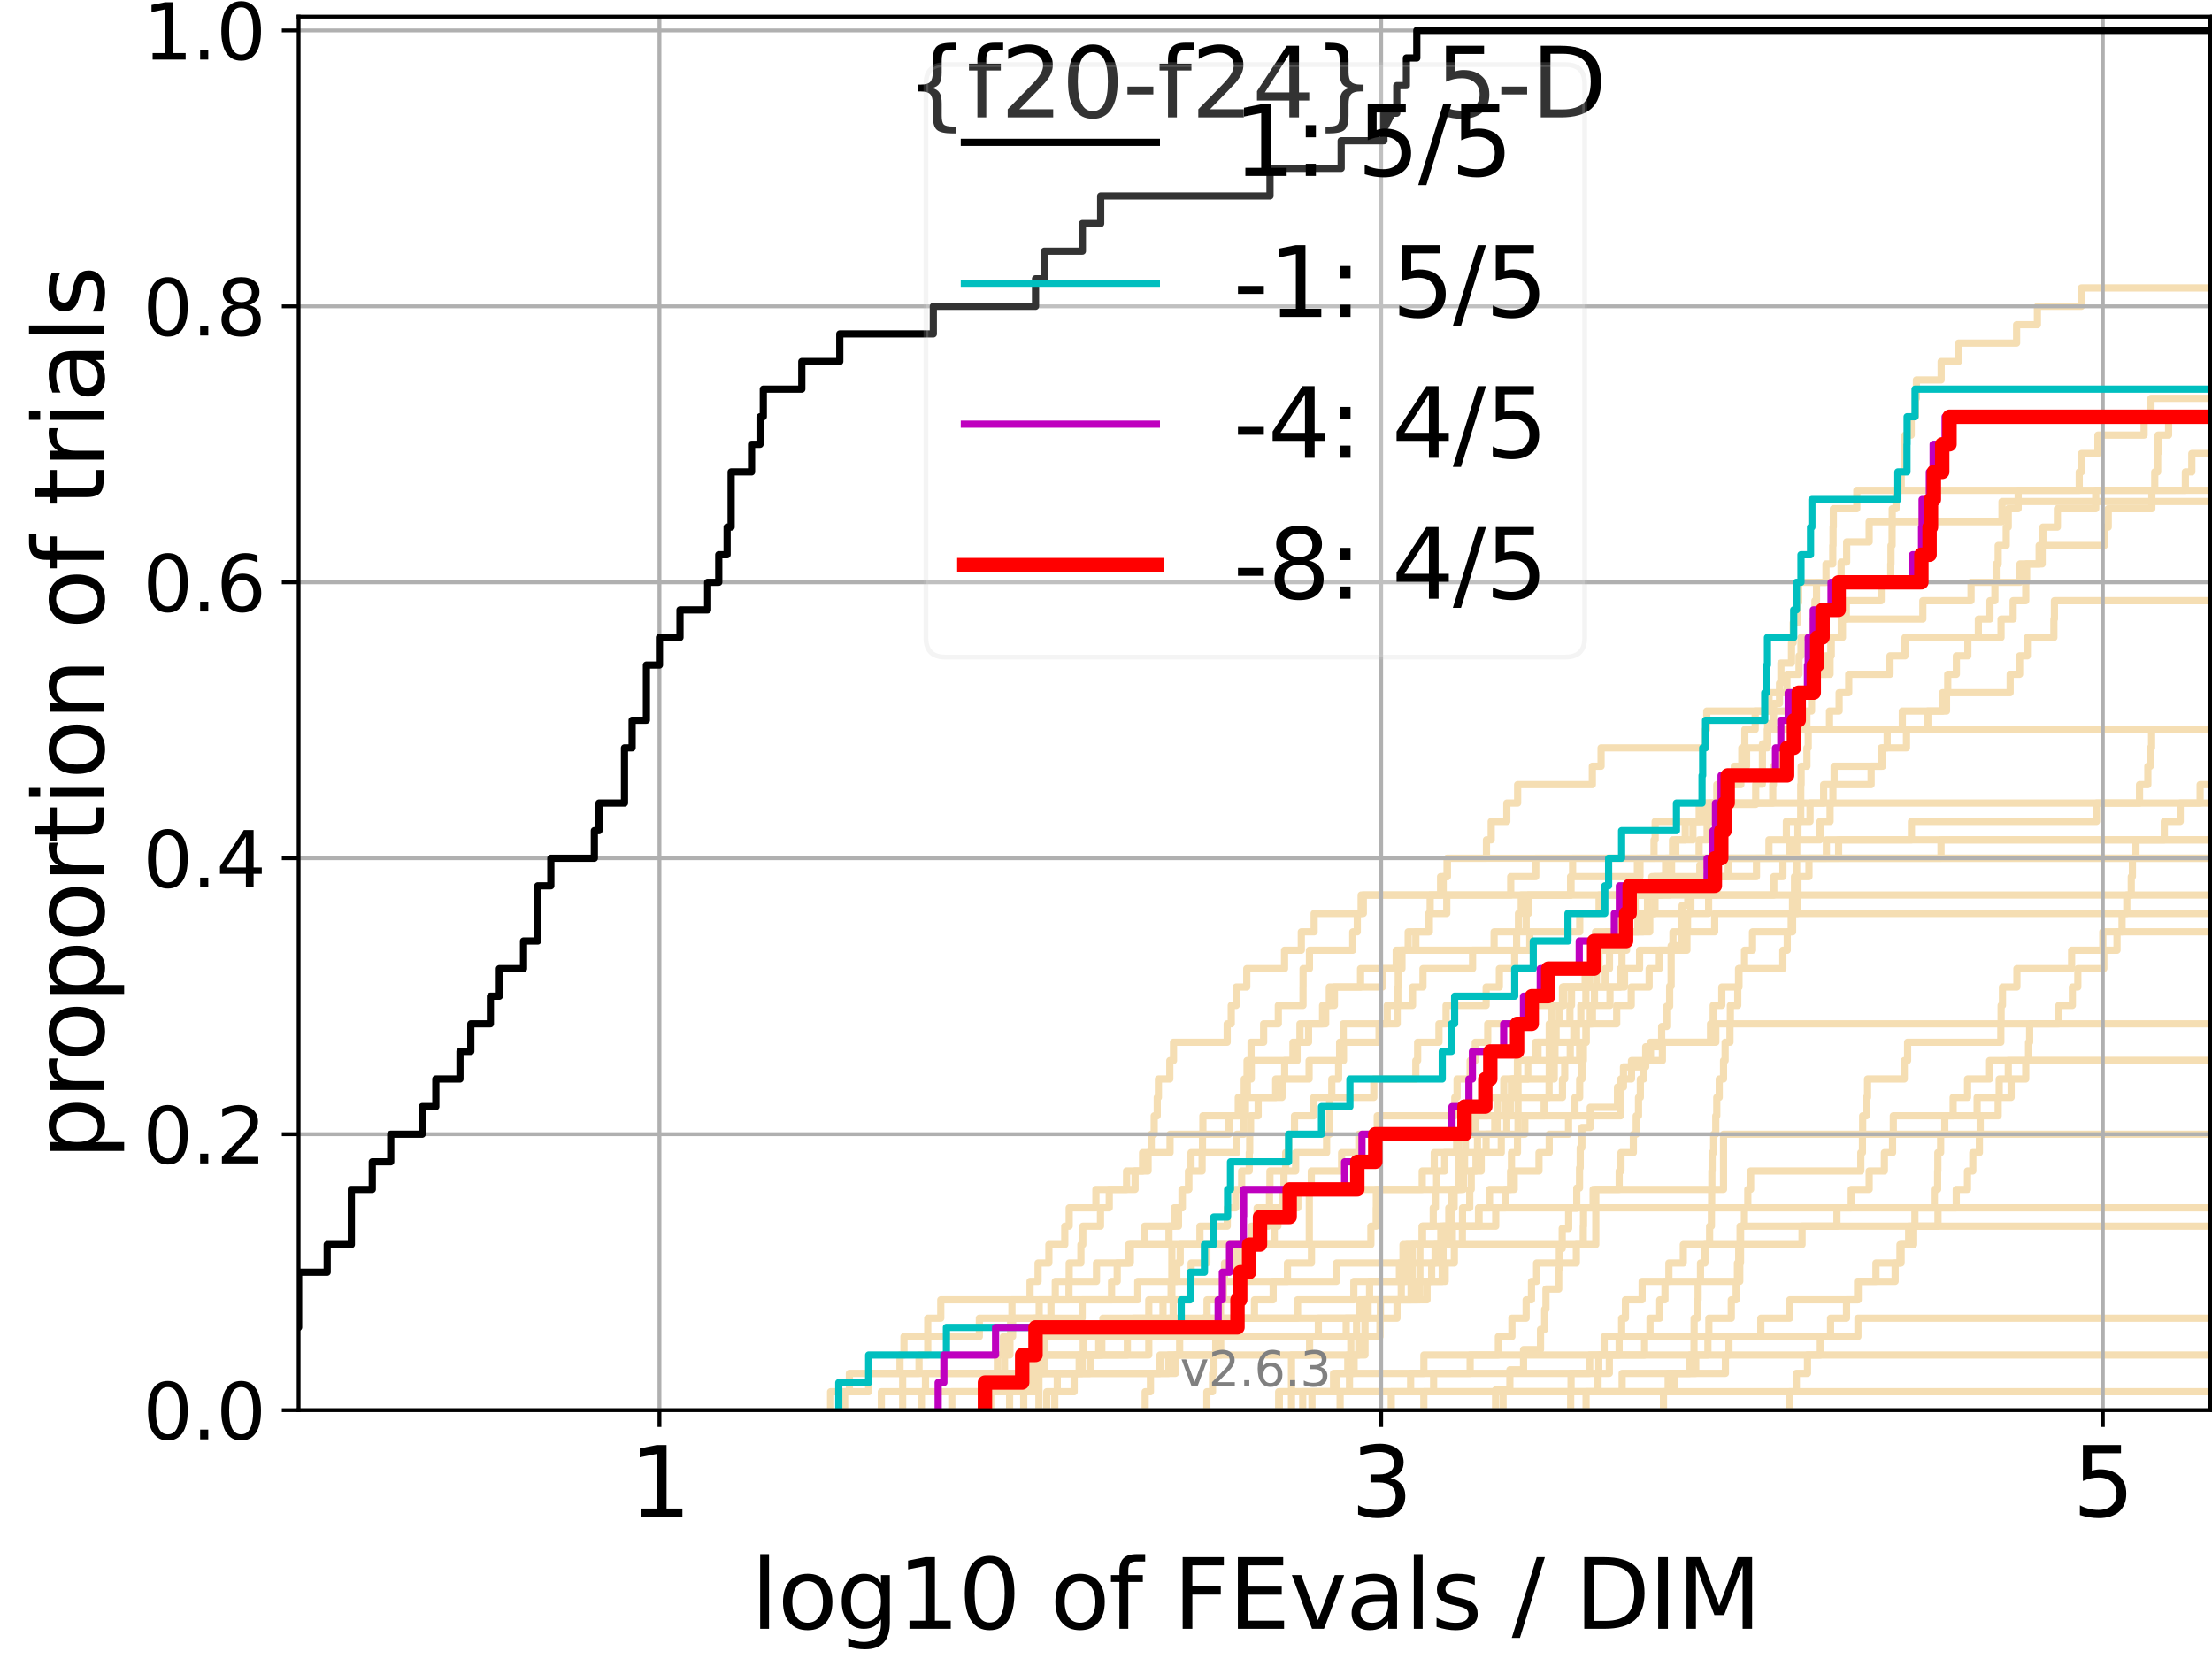 <?xml version="1.0" encoding="utf-8" standalone="no"?>
<!DOCTYPE svg PUBLIC "-//W3C//DTD SVG 1.1//EN"
  "http://www.w3.org/Graphics/SVG/1.1/DTD/svg11.dtd">
<svg xmlns:xlink="http://www.w3.org/1999/xlink" width="460.8pt" height="345.6pt" viewBox="0 0 460.8 345.6" xmlns="http://www.w3.org/2000/svg" version="1.1">
 <defs>
  <style type="text/css">*{stroke-linejoin: round; stroke-linecap: butt}</style>
 </defs>
 <g id="figure_1">
  <g id="patch_1">
   <path d="M 0 345.6 
L 460.8 345.6 
L 460.8 0 
L 0 0 
z
" style="fill: #ffffff"/>
  </g>
  <g id="axes_1">
   <g id="patch_2">
    <path d="M 62.208 293.76 
L 460.8 293.76 
L 460.8 3.456 
L 62.208 3.456 
z
" style="fill: #ffffff"/>
   </g>
   <g id="line2d_1">
    <path d="M 205.265 293.76 
L 205.265 289.928 
L 208.302 289.928 
L 208.302 286.095 
L 209.255 286.095 
L 209.255 282.263 
L 210.39 282.263 
L 210.39 278.43 
L 210.53 278.43 
L 210.53 274.598 
L 210.806 274.598 
L 210.806 270.766 
L 214.575 270.766 
L 214.575 266.933 
L 216.249 266.933 
L 216.249 263.101 
L 218.502 263.101 
L 218.502 259.268 
L 221.811 259.268 
L 221.811 255.436 
L 222.732 255.436 
L 222.732 251.604 
L 228.299 251.604 
L 228.299 247.771 
L 234.685 247.771 
L 234.685 243.939 
L 239.168 243.939 
L 239.168 240.106 
L 239.826 240.106 
L 239.826 236.274 
L 240.443 236.274 
L 240.443 232.442 
L 241.076 232.442 
L 241.076 228.609 
L 241.32 228.609 
L 241.32 224.777 
L 243.693 224.777 
L 243.693 220.944 
L 244.464 220.944 
L 244.464 217.112 
L 255.648 217.112 
L 255.648 213.28 
L 256.491 213.28 
L 256.491 209.447 
L 257.528 209.447 
L 257.528 205.615 
L 259.725 205.615 
L 259.725 201.782 
L 267.592 201.782 
L 267.592 197.95 
L 271.087 197.95 
L 271.087 194.118 
L 273.757 194.118 
L 273.757 190.285 
L 283.555 190.285 
L 283.555 186.453 
L 283.555 186.453 
L 283.555 186.453 
L 460.8 186.453 
" clip-path="url(#pb1966499ab)" style="fill: none; stroke: #f5deb3; stroke-width: 1.5; stroke-linecap: square"/>
   </g>
   <g id="line2d_2">
    <path d="M 269.036 293.76 
L 269.036 282.263 
L 284.353 282.263 
L 284.353 270.766 
L 295.79 270.766 
L 295.79 259.268 
L 332.435 259.268 
L 332.435 247.771 
L 359.041 247.771 
L 359.041 236.274 
L 359.041 236.274 
L 359.041 236.274 
L 460.8 236.274 
" clip-path="url(#pb1966499ab)" style="fill: none; stroke: #f5deb3; stroke-width: 1.5; stroke-linecap: square"/>
   </g>
   <g id="line2d_3">
    <path d="M 173.026 293.76 
L 173.026 289.928 
L 176.944 289.928 
L 176.944 286.095 
L 207.777 286.095 
L 207.777 282.263 
L 209.037 282.263 
L 209.037 278.43 
L 210.944 278.43 
L 210.944 274.598 
L 216.482 274.598 
L 216.482 270.766 
L 219.835 270.766 
L 219.835 266.933 
L 222.732 266.933 
L 222.732 263.101 
L 225.171 263.101 
L 225.171 259.268 
L 225.568 259.268 
L 225.568 255.436 
L 229.252 255.436 
L 229.252 251.604 
L 231.079 251.604 
L 231.079 247.771 
L 236.459 247.771 
L 236.459 243.939 
L 238.022 243.939 
L 238.022 240.106 
L 243.744 240.106 
L 243.744 236.274 
L 250.583 236.274 
L 250.583 232.442 
L 257.954 232.442 
L 257.954 228.609 
L 267.068 228.609 
L 267.068 224.777 
L 267.616 224.777 
L 267.616 220.944 
L 269.347 220.944 
L 269.347 217.112 
L 272.595 217.112 
L 272.595 213.28 
L 276.16 213.28 
L 276.16 209.447 
L 276.914 209.447 
L 276.914 205.615 
L 288 205.615 
L 288 201.782 
L 290.856 201.782 
L 290.856 197.95 
L 315.937 197.95 
L 315.937 194.118 
L 317.93 194.118 
L 317.93 190.285 
L 318.411 190.285 
L 318.411 186.453 
L 327.265 186.453 
L 327.265 182.621 
L 341.102 182.621 
L 341.102 178.788 
L 341.102 178.788 
L 341.102 178.788 
L 460.8 178.788 
" clip-path="url(#pb1966499ab)" style="fill: none; stroke: #f5deb3; stroke-width: 1.5; stroke-linecap: square"/>
   </g>
   <g id="line2d_4">
    <path d="M 198.285 293.76 
L 198.285 289.928 
L 215.243 289.928 
L 215.243 286.095 
L 215.303 286.095 
L 215.303 282.263 
L 217.619 282.263 
L 217.619 278.43 
L 243.441 278.43 
L 243.441 274.598 
L 244.39 274.598 
L 244.39 270.766 
L 247.911 270.766 
L 247.911 266.933 
L 248.131 266.933 
L 248.131 263.101 
L 251.408 263.101 
L 251.408 259.268 
L 260.665 259.268 
L 260.665 255.436 
L 261.884 255.436 
L 261.884 251.604 
L 264.459 251.604 
L 264.459 247.771 
L 264.552 247.771 
L 264.552 243.939 
L 267.833 243.939 
L 267.833 240.106 
L 268.452 240.106 
L 268.452 236.274 
L 269.666 236.274 
L 269.666 232.442 
L 273.677 232.442 
L 273.677 228.609 
L 286.19 228.609 
L 286.19 224.777 
L 294.943 224.777 
L 294.943 220.944 
L 295.322 220.944 
L 295.322 217.112 
L 299.761 217.112 
L 299.761 213.28 
L 301.244 213.28 
L 301.244 209.447 
L 309.59 209.447 
L 309.59 205.615 
L 312.344 205.615 
L 312.344 201.782 
L 315.531 201.782 
L 315.531 197.95 
L 318.68 197.95 
L 318.68 194.118 
L 329.087 194.118 
L 329.087 190.285 
L 333.116 190.285 
L 333.116 186.453 
L 346.228 186.453 
L 346.228 182.621 
L 346.978 182.621 
L 346.978 178.788 
L 348.422 178.788 
L 348.422 174.956 
L 351.067 174.956 
L 351.067 171.123 
L 356.178 171.123 
L 356.178 167.291 
L 356.178 167.291 
L 356.178 167.291 
L 460.8 167.291 
" clip-path="url(#pb1966499ab)" style="fill: none; stroke: #f5deb3; stroke-width: 1.5; stroke-linecap: square"/>
   </g>
   <g id="line2d_5">
    <path d="M 289.825 293.76 
L 289.825 289.928 
L 289.825 289.928 
L 289.825 289.928 
L 460.8 289.928 
" clip-path="url(#pb1966499ab)" style="fill: none; stroke: #f5deb3; stroke-width: 1.5; stroke-linecap: square"/>
   </g>
   <g id="line2d_6"/>
   <g id="line2d_7">
    <path d="M 218.064 293.76 
L 218.064 289.928 
L 223.767 289.928 
L 223.767 286.095 
L 225.437 286.095 
L 225.437 282.263 
L 228.898 282.263 
L 228.898 278.43 
L 236.112 278.43 
L 236.112 274.598 
L 283.182 274.598 
L 283.182 270.766 
L 295.26 270.766 
L 295.26 266.933 
L 298.24 266.933 
L 298.24 263.101 
L 298.956 263.101 
L 298.956 259.268 
L 302.55 259.268 
L 302.55 255.436 
L 311.586 255.436 
L 311.586 251.604 
L 313.624 251.604 
L 313.624 247.771 
L 314.678 247.771 
L 314.678 243.939 
L 314.866 243.939 
L 314.866 240.106 
L 316.116 240.106 
L 316.116 236.274 
L 317.647 236.274 
L 317.647 232.442 
L 321.672 232.442 
L 321.672 228.609 
L 322.704 228.609 
L 322.704 224.777 
L 323.775 224.777 
L 323.775 220.944 
L 329.076 220.944 
L 329.076 217.112 
L 330.412 217.112 
L 330.412 213.28 
L 331.73 213.28 
L 331.73 209.447 
L 335.39 209.447 
L 335.39 205.615 
L 338.416 205.615 
L 338.416 201.782 
L 341.554 201.782 
L 341.554 197.95 
L 351.418 197.95 
L 351.418 194.118 
L 351.534 194.118 
L 351.534 190.285 
L 355.935 190.285 
L 355.935 186.453 
L 369.514 186.453 
L 369.514 182.621 
L 371.415 182.621 
L 371.415 178.788 
L 372.893 178.788 
L 372.893 174.956 
L 379.133 174.956 
L 379.133 171.123 
L 381.241 171.123 
L 381.241 167.291 
L 381.832 167.291 
L 381.832 163.459 
L 389.789 163.459 
L 389.789 159.626 
L 391.889 159.626 
L 391.889 155.794 
L 397.157 155.794 
L 397.157 151.961 
L 401.61 151.961 
L 401.61 148.129 
L 404.667 148.129 
L 404.667 144.297 
L 405.753 144.297 
L 405.753 140.464 
L 407.552 140.464 
L 407.552 136.632 
L 409.942 136.632 
L 409.942 132.799 
L 416.855 132.799 
L 416.855 128.967 
L 419.37 128.967 
L 419.37 125.135 
L 422.003 125.135 
L 422.003 121.302 
L 422.184 121.302 
L 422.184 117.47 
L 425.424 117.47 
L 425.424 113.637 
L 425.574 113.637 
L 425.574 109.805 
L 428.595 109.805 
L 428.595 105.973 
L 436.578 105.973 
L 436.578 102.14 
L 455.251 102.14 
L 455.251 98.308 
L 456.595 98.308 
L 456.595 94.475 
L 461.8 94.475 
" clip-path="url(#pb1966499ab)" style="fill: none; stroke: #f5deb3; stroke-width: 1.5; stroke-linecap: square"/>
   </g>
   <g id="line2d_8">
    <path d="M 327.198 293.76 
L 327.198 289.928 
L 332.898 289.928 
L 332.898 286.095 
L 335.252 286.095 
L 335.252 282.263 
L 337.296 282.263 
L 337.296 278.43 
L 337.818 278.43 
L 337.818 274.598 
L 338.609 274.598 
L 338.609 270.766 
L 342.086 270.766 
L 342.086 266.933 
L 362.426 266.933 
L 362.426 263.101 
L 362.581 263.101 
L 362.581 259.268 
L 362.598 259.268 
L 362.598 255.436 
L 363.392 255.436 
L 363.392 251.604 
L 364.102 251.604 
L 364.102 247.771 
L 364.687 247.771 
L 364.687 243.939 
L 387.642 243.939 
L 387.642 240.106 
L 387.988 240.106 
L 387.988 236.274 
L 388.03 236.274 
L 388.03 232.442 
L 388.794 232.442 
L 388.794 228.609 
L 389.044 228.609 
L 389.044 224.777 
L 396.698 224.777 
L 396.698 220.944 
L 397.39 220.944 
L 397.39 217.112 
L 416.811 217.112 
L 416.811 213.28 
L 416.87 213.28 
L 416.87 209.447 
L 417.154 209.447 
L 417.154 205.615 
L 420.162 205.615 
L 420.162 201.782 
L 431.555 201.782 
L 431.555 197.95 
L 438.052 197.95 
L 438.052 194.118 
L 438.052 194.118 
L 438.052 194.118 
L 460.8 194.118 
" clip-path="url(#pb1966499ab)" style="fill: none; stroke: #f5deb3; stroke-width: 1.5; stroke-linecap: square"/>
   </g>
   <g id="line2d_9">
    <path d="M 210.321 293.76 
L 210.321 289.928 
L 214.267 289.928 
L 214.267 286.095 
L 224.815 286.095 
L 224.815 282.263 
L 225.656 282.263 
L 225.656 278.43 
L 257.479 278.43 
L 257.479 274.598 
L 261.331 274.598 
L 261.331 270.766 
L 265.222 270.766 
L 265.222 266.933 
L 268.203 266.933 
L 268.203 263.101 
L 273.202 263.101 
L 273.202 259.268 
L 285.582 259.268 
L 285.582 255.436 
L 286.686 255.436 
L 286.686 251.604 
L 286.713 251.604 
L 286.713 247.771 
L 296.276 247.771 
L 296.276 243.939 
L 298.784 243.939 
L 298.784 240.106 
L 307.786 240.106 
L 307.786 236.274 
L 311.384 236.274 
L 311.384 232.442 
L 313.541 232.442 
L 313.541 228.609 
L 314.855 228.609 
L 314.855 224.777 
L 318.273 224.777 
L 318.273 220.944 
L 320.392 220.944 
L 320.392 217.112 
L 323.262 217.112 
L 323.262 213.28 
L 323.265 213.28 
L 323.265 209.447 
L 325.699 209.447 
L 325.699 205.615 
L 330.219 205.615 
L 330.219 201.782 
L 332.418 201.782 
L 332.418 197.95 
L 334.659 197.95 
L 334.659 194.118 
L 337.613 194.118 
L 337.613 190.285 
L 344.739 190.285 
L 344.739 186.453 
L 345.98 186.453 
L 345.98 182.621 
L 347.194 182.621 
L 347.194 178.788 
L 353.952 178.788 
L 353.952 174.956 
L 355.625 174.956 
L 355.625 171.123 
L 359.904 171.123 
L 359.904 167.291 
L 369.296 167.291 
L 369.296 163.459 
L 369.436 163.459 
L 369.436 159.626 
L 370.782 159.626 
L 370.782 155.794 
L 373.992 155.794 
L 373.992 151.961 
L 376.41 151.961 
L 376.41 148.129 
L 377.379 148.129 
L 377.379 144.297 
L 377.528 144.297 
L 377.528 140.464 
L 381.236 140.464 
L 381.236 136.632 
L 381.441 136.632 
L 381.441 132.799 
L 383.82 132.799 
L 383.82 128.967 
L 384.626 128.967 
L 384.626 125.135 
L 391.883 125.135 
L 391.883 121.302 
L 393.88 121.302 
L 393.88 117.47 
L 393.927 117.47 
L 393.927 113.637 
L 394.16 113.637 
L 394.16 109.805 
L 394.187 109.805 
L 394.187 105.973 
L 394.985 105.973 
L 394.985 102.14 
L 396.065 102.14 
L 396.065 98.308 
L 396.789 98.308 
L 396.789 94.475 
L 396.847 94.475 
L 396.847 90.643 
L 398.143 90.643 
L 398.143 86.811 
L 399.027 86.811 
L 399.027 82.978 
L 399.226 82.978 
L 399.226 79.146 
L 404.378 79.146 
L 404.378 75.313 
L 407.998 75.313 
L 407.998 71.481 
L 420.099 71.481 
L 420.099 67.649 
L 424.43 67.649 
L 424.43 63.816 
L 433.586 63.816 
L 433.586 59.984 
L 461.8 59.984 
" clip-path="url(#pb1966499ab)" style="fill: none; stroke: #f5deb3; stroke-width: 1.5; stroke-linecap: square"/>
   </g>
   <g id="line2d_10">
    <path d="M 313.115 293.76 
L 313.115 289.928 
L 327.278 289.928 
L 327.278 286.095 
L 331.157 286.095 
L 331.157 282.263 
L 334.175 282.263 
L 334.175 278.43 
L 343.726 278.43 
L 343.726 274.598 
L 345.76 274.598 
L 345.76 270.766 
L 346.843 270.766 
L 346.843 266.933 
L 347.659 266.933 
L 347.659 263.101 
L 350.661 263.101 
L 350.661 259.268 
L 375.404 259.268 
L 375.404 255.436 
L 382.67 255.436 
L 382.67 251.604 
L 385.646 251.604 
L 385.646 247.771 
L 389.385 247.771 
L 389.385 243.939 
L 392.552 243.939 
L 392.552 240.106 
L 394.258 240.106 
L 394.258 236.274 
L 394.413 236.274 
L 394.413 232.442 
L 411.874 232.442 
L 411.874 228.609 
L 418.955 228.609 
L 418.955 224.777 
L 422.001 224.777 
L 422.001 220.944 
L 422.001 220.944 
L 422.001 220.944 
L 460.8 220.944 
" clip-path="url(#pb1966499ab)" style="fill: none; stroke: #f5deb3; stroke-width: 1.5; stroke-linecap: square"/>
   </g>
   <g id="line2d_11">
    <path d="M 266.372 293.76 
L 266.372 289.928 
L 293.857 289.928 
L 293.857 286.095 
L 306.257 286.095 
L 306.257 282.263 
L 312.137 282.263 
L 312.137 278.43 
L 314.96 278.43 
L 314.96 274.598 
L 317.92 274.598 
L 317.92 270.766 
L 319.035 270.766 
L 319.035 266.933 
L 320.101 266.933 
L 320.101 263.101 
L 328.381 263.101 
L 328.381 259.268 
L 329.824 259.268 
L 329.824 255.436 
L 329.874 255.436 
L 329.874 251.604 
L 331.879 251.604 
L 331.879 247.771 
L 337.306 247.771 
L 337.306 243.939 
L 337.682 243.939 
L 337.682 240.106 
L 340.256 240.106 
L 340.256 236.274 
L 340.853 236.274 
L 340.853 232.442 
L 341.33 232.442 
L 341.33 228.609 
L 341.712 228.609 
L 341.712 224.777 
L 342.415 224.777 
L 342.415 220.944 
L 346.309 220.944 
L 346.309 217.112 
L 356.332 217.112 
L 356.332 213.28 
L 356.89 213.28 
L 356.89 209.447 
L 358.684 209.447 
L 358.684 205.615 
L 362.266 205.615 
L 362.266 201.782 
L 363.415 201.782 
L 363.415 197.95 
L 365.078 197.95 
L 365.078 194.118 
L 373.433 194.118 
L 373.433 190.285 
L 374.443 190.285 
L 374.443 186.453 
L 374.541 186.453 
L 374.541 182.621 
L 376.844 182.621 
L 376.844 178.788 
L 380.466 178.788 
L 380.466 174.956 
L 398.191 174.956 
L 398.191 171.123 
L 436.748 171.123 
L 436.748 167.291 
L 445.704 167.291 
L 445.704 163.459 
L 447.437 163.459 
L 447.437 159.626 
L 447.942 159.626 
L 447.942 155.794 
L 448.214 155.794 
L 448.214 151.961 
L 461.8 151.961 
" clip-path="url(#pb1966499ab)" style="fill: none; stroke: #f5deb3; stroke-width: 1.5; stroke-linecap: square"/>
   </g>
   <g id="line2d_12">
    <path d="M 213.26 293.76 
L 213.26 289.928 
L 216.191 289.928 
L 216.191 286.095 
L 217.563 286.095 
L 217.563 282.263 
L 229.525 282.263 
L 229.525 278.43 
L 229.757 278.43 
L 229.757 274.598 
L 242.28 274.598 
L 242.28 270.766 
L 243.969 270.766 
L 243.969 266.933 
L 245.145 266.933 
L 245.145 263.101 
L 245.858 263.101 
L 245.858 259.268 
L 249.967 259.268 
L 249.967 255.436 
L 255.665 255.436 
L 255.665 251.604 
L 257.396 251.604 
L 257.396 247.771 
L 258.661 247.771 
L 258.661 243.939 
L 260.244 243.939 
L 260.244 240.106 
L 260.335 240.106 
L 260.335 236.274 
L 260.515 236.274 
L 260.515 232.442 
L 262.099 232.442 
L 262.099 228.609 
L 265.751 228.609 
L 265.751 224.777 
L 272.709 224.777 
L 272.709 220.944 
L 279.868 220.944 
L 279.868 217.112 
L 287.28 217.112 
L 287.28 213.28 
L 291.063 213.28 
L 291.063 209.447 
L 294.26 209.447 
L 294.26 205.615 
L 296.431 205.615 
L 296.431 201.782 
L 306.761 201.782 
L 306.761 197.95 
L 311.248 197.95 
L 311.248 194.118 
L 316.32 194.118 
L 316.32 190.285 
L 316.902 190.285 
L 316.902 186.453 
L 327.183 186.453 
L 327.183 182.621 
L 327.601 182.621 
L 327.601 178.788 
L 327.601 178.788 
L 327.601 178.788 
L 460.8 178.788 
" clip-path="url(#pb1966499ab)" style="fill: none; stroke: #f5deb3; stroke-width: 1.5; stroke-linecap: square"/>
   </g>
   <g id="line2d_13">
    <path d="M 266.51 293.76 
L 266.51 289.928 
L 277.802 289.928 
L 277.802 286.095 
L 282.083 286.095 
L 282.083 282.263 
L 283.054 282.263 
L 283.054 278.43 
L 287.471 278.43 
L 287.471 274.598 
L 291.027 274.598 
L 291.027 270.766 
L 293.954 270.766 
L 293.954 266.933 
L 294.186 266.933 
L 294.186 263.101 
L 294.186 263.101 
L 294.186 259.268 
L 296.261 259.268 
L 296.261 255.436 
L 308.117 255.436 
L 308.117 251.604 
L 308.117 251.604 
L 308.117 251.604 
L 460.8 251.604 
" clip-path="url(#pb1966499ab)" style="fill: none; stroke: #f5deb3; stroke-width: 1.5; stroke-linecap: square"/>
   </g>
   <g id="line2d_14">
    <path d="M 183.601 293.76 
L 183.601 289.928 
L 192.794 289.928 
L 192.794 286.095 
L 241.643 286.095 
L 241.643 282.263 
L 272.813 282.263 
L 272.813 278.43 
L 280.436 278.43 
L 280.436 274.598 
L 284.281 274.598 
L 284.281 270.766 
L 285.309 270.766 
L 285.309 266.933 
L 291.525 266.933 
L 291.525 263.101 
L 292.272 263.101 
L 292.272 259.268 
L 296.316 259.268 
L 296.316 255.436 
L 298.574 255.436 
L 298.574 251.604 
L 299.025 251.604 
L 299.025 247.771 
L 299.278 247.771 
L 299.278 243.939 
L 300.953 243.939 
L 300.953 240.106 
L 303.45 240.106 
L 303.45 236.274 
L 306.68 236.274 
L 306.68 232.442 
L 309.799 232.442 
L 309.799 228.609 
L 325.493 228.609 
L 325.493 224.777 
L 325.955 224.777 
L 325.955 220.944 
L 327.113 220.944 
L 327.113 217.112 
L 327.856 217.112 
L 327.856 213.28 
L 336.788 213.28 
L 336.788 209.447 
L 339.813 209.447 
L 339.813 205.615 
L 343.546 205.615 
L 343.546 201.782 
L 345.673 201.782 
L 345.673 197.95 
L 348.505 197.95 
L 348.505 194.118 
L 357.2 194.118 
L 357.2 190.285 
L 357.2 190.285 
L 357.2 190.285 
L 460.8 190.285 
" clip-path="url(#pb1966499ab)" style="fill: none; stroke: #f5deb3; stroke-width: 1.5; stroke-linecap: square"/>
   </g>
   <g id="line2d_15">
    <path d="M 372.735 293.76 
L 372.735 289.928 
L 374.212 289.928 
L 374.212 286.095 
L 376.535 286.095 
L 376.535 282.263 
L 379.206 282.263 
L 379.206 278.43 
L 381.338 278.43 
L 381.338 274.598 
L 384.667 274.598 
L 384.667 270.766 
L 386.966 270.766 
L 386.966 266.933 
L 390.798 266.933 
L 390.798 263.101 
L 396.041 263.101 
L 396.041 259.268 
L 398.647 259.268 
L 398.647 255.436 
L 398.909 255.436 
L 398.909 251.604 
L 402.966 251.604 
L 402.966 247.771 
L 403.647 247.771 
L 403.647 243.939 
L 403.691 243.939 
L 403.691 240.106 
L 404.271 240.106 
L 404.271 236.274 
L 405.135 236.274 
L 405.135 232.442 
L 406.878 232.442 
L 406.878 228.609 
L 409.878 228.609 
L 409.878 224.777 
L 414.475 224.777 
L 414.475 220.944 
L 414.475 220.944 
L 414.475 220.944 
L 460.8 220.944 
" clip-path="url(#pb1966499ab)" style="fill: none; stroke: #f5deb3; stroke-width: 1.5; stroke-linecap: square"/>
   </g>
   <g id="line2d_16">
    <path d="M 271.38 293.76 
L 271.38 289.928 
L 337.92 289.928 
L 337.92 286.095 
L 359.434 286.095 
L 359.434 282.263 
L 360.171 282.263 
L 360.171 278.43 
L 366.812 278.43 
L 366.812 274.598 
L 372.842 274.598 
L 372.842 270.766 
L 387.103 270.766 
L 387.103 266.933 
L 394.794 266.933 
L 394.794 263.101 
L 395.799 263.101 
L 395.799 259.268 
L 397.61 259.268 
L 397.61 255.436 
L 403.718 255.436 
L 403.718 251.604 
L 407.526 251.604 
L 407.526 247.771 
L 409.86 247.771 
L 409.86 243.939 
L 410.972 243.939 
L 410.972 240.106 
L 412.343 240.106 
L 412.343 236.274 
L 412.514 236.274 
L 412.514 232.442 
L 416.254 232.442 
L 416.254 228.609 
L 416.47 228.609 
L 416.47 224.777 
L 418.361 224.777 
L 418.361 220.944 
L 422.589 220.944 
L 422.589 217.112 
L 422.814 217.112 
L 422.814 213.28 
L 428.901 213.28 
L 428.901 209.447 
L 431.717 209.447 
L 431.717 205.615 
L 432.851 205.615 
L 432.851 201.782 
L 438.259 201.782 
L 438.259 197.95 
L 441.016 197.95 
L 441.016 194.118 
L 442.063 194.118 
L 442.063 190.285 
L 443.054 190.285 
L 443.054 186.453 
L 443.983 186.453 
L 443.983 182.621 
L 444.22 182.621 
L 444.22 178.788 
L 444.962 178.788 
L 444.962 174.956 
L 450.865 174.956 
L 450.865 171.123 
L 454.179 171.123 
L 454.179 167.291 
L 458.327 167.291 
L 458.327 163.459 
L 461.8 163.459 
" clip-path="url(#pb1966499ab)" style="fill: none; stroke: #f5deb3; stroke-width: 1.5; stroke-linecap: square"/>
   </g>
   <g id="line2d_17">
    <path d="M 279.171 293.76 
L 279.171 289.928 
L 281.122 289.928 
L 281.122 286.095 
L 296.621 286.095 
L 296.621 282.263 
L 355.787 282.263 
L 355.787 278.43 
L 387.044 278.43 
L 387.044 274.598 
L 387.044 274.598 
L 387.044 274.598 
L 460.8 274.598 
" clip-path="url(#pb1966499ab)" style="fill: none; stroke: #f5deb3; stroke-width: 1.5; stroke-linecap: square"/>
   </g>
   <g id="line2d_18">
    <path d="M 191.946 293.76 
L 191.946 289.928 
L 207.397 289.928 
L 207.397 286.095 
L 213.83 286.095 
L 213.83 282.263 
L 215.183 282.263 
L 215.183 278.43 
L 215.483 278.43 
L 215.483 274.598 
L 225.437 274.598 
L 225.437 270.766 
L 231.557 270.766 
L 231.557 266.933 
L 232.739 266.933 
L 232.739 263.101 
L 235.113 263.101 
L 235.113 259.268 
L 238.438 259.268 
L 238.438 255.436 
L 245.503 255.436 
L 245.503 251.604 
L 246.233 251.604 
L 246.233 247.771 
L 247.622 247.771 
L 247.622 243.939 
L 248.109 243.939 
L 248.109 240.106 
L 257.66 240.106 
L 257.66 236.274 
L 259.103 236.274 
L 259.103 232.442 
L 259.446 232.442 
L 259.446 228.609 
L 259.848 228.609 
L 259.848 224.777 
L 260.665 224.777 
L 260.665 220.944 
L 270.206 220.944 
L 270.206 217.112 
L 270.804 217.112 
L 270.804 213.28 
L 275.521 213.28 
L 275.521 209.447 
L 277.979 209.447 
L 277.979 205.615 
L 283.428 205.615 
L 283.428 201.782 
L 291.832 201.782 
L 291.832 197.95 
L 294.948 197.95 
L 294.948 194.118 
L 297.629 194.118 
L 297.629 190.285 
L 301.39 190.285 
L 301.39 186.453 
L 314.71 186.453 
L 314.71 182.621 
L 319.928 182.621 
L 319.928 178.788 
L 319.928 178.788 
L 319.928 178.788 
L 460.8 178.788 
" clip-path="url(#pb1966499ab)" style="fill: none; stroke: #f5deb3; stroke-width: 1.5; stroke-linecap: square"/>
   </g>
   <g id="line2d_19">
    <path d="M 311.554 293.76 
L 311.554 289.554 
L 314.532 289.554 
L 314.532 285.347 
L 317.382 285.347 
L 317.382 281.141 
L 320.916 281.141 
L 320.916 276.935 
L 321.781 276.935 
L 321.781 272.729 
L 322.051 272.729 
L 322.051 268.522 
L 324.711 268.522 
L 324.711 264.316 
L 324.835 264.316 
L 324.835 260.11 
L 325.439 260.11 
L 325.439 255.903 
L 326.781 255.903 
L 326.781 251.697 
L 328.469 251.697 
L 328.469 247.491 
L 329.045 247.491 
L 329.045 243.285 
L 329.186 243.285 
L 329.186 239.078 
L 329.536 239.078 
L 329.536 234.872 
L 331.269 234.872 
L 331.269 230.666 
L 336.953 230.666 
L 336.953 226.459 
L 338.2 226.459 
L 338.2 222.253 
L 342.832 222.253 
L 342.832 218.047 
L 346.157 218.047 
L 346.157 213.841 
L 347.197 213.841 
L 347.197 209.634 
L 347.82 209.634 
L 347.82 205.428 
L 348.127 205.428 
L 348.129 197.015 
L 350.355 197.015 
L 350.417 188.603 
L 351.596 188.603 
L 351.596 184.397 
L 354.102 184.397 
L 354.102 180.19 
L 356.666 180.19 
L 356.666 175.984 
L 357.732 175.984 
L 357.732 171.778 
L 357.87 171.778 
L 357.87 167.571 
L 365.745 167.571 
L 365.745 163.365 
L 367.129 163.365 
L 367.156 154.952 
L 368.232 154.952 
L 368.232 150.746 
L 369.471 150.746 
L 369.471 146.54 
L 370.706 146.54 
L 370.706 142.334 
L 370.997 142.334 
L 370.997 138.127 
L 373.203 138.127 
L 373.203 133.921 
L 373.556 133.921 
L 373.556 129.715 
L 374.525 129.715 
L 374.525 125.508 
L 374.702 125.508 
L 374.702 121.302 
L 383.541 121.302 
L 383.541 117.096 
L 384.696 117.096 
L 384.696 112.89 
L 389.384 112.89 
L 389.384 108.683 
L 417.059 108.683 
L 417.059 104.477 
L 417.059 104.477 
L 460.8 104.477 
L 460.8 104.477 
" clip-path="url(#pb1966499ab)" style="fill: none; stroke: #f5deb3; stroke-width: 1.5; stroke-linecap: square"/>
   </g>
   <g id="line2d_20">
    <path d="M 188.04 293.76 
L 188.04 289.928 
L 188.04 289.928 
L 188.04 286.095 
L 191.452 286.095 
L 191.452 282.263 
L 193.269 282.263 
L 193.269 278.43 
L 204.017 278.43 
L 204.017 274.598 
L 218.934 274.598 
L 218.934 270.766 
L 222.684 270.766 
L 222.684 266.933 
L 228.42 266.933 
L 228.42 263.101 
L 235.471 263.101 
L 235.471 259.268 
L 243.517 259.268 
L 243.517 255.436 
L 244.611 255.436 
L 244.611 251.604 
L 246.303 251.604 
L 246.303 247.771 
L 247.622 247.771 
L 247.622 243.939 
L 250.42 243.939 
L 250.42 240.106 
L 250.502 240.106 
L 250.502 236.274 
L 256.012 236.274 
L 256.012 232.442 
L 258.613 232.442 
L 258.613 228.609 
L 259.197 228.609 
L 259.197 224.777 
L 259.786 224.777 
L 259.786 220.944 
L 260.62 220.944 
L 260.62 217.112 
L 263.238 217.112 
L 263.238 213.28 
L 266.297 213.28 
L 266.297 209.447 
L 271.444 209.447 
L 271.444 205.615 
L 271.455 205.615 
L 271.455 201.782 
L 272.782 201.782 
L 272.782 197.95 
L 281.81 197.95 
L 281.81 194.118 
L 282.751 194.118 
L 282.751 190.285 
L 284.004 190.285 
L 284.004 186.453 
L 300.102 186.453 
L 300.102 182.621 
L 301.506 182.621 
L 301.506 178.788 
L 383.02 178.788 
L 383.02 174.956 
L 383.02 174.956 
L 383.02 174.956 
L 460.8 174.956 
" clip-path="url(#pb1966499ab)" style="fill: none; stroke: #f5deb3; stroke-width: 1.5; stroke-linecap: square"/>
   </g>
   <g id="line2d_21">
    <path d="M 330.406 293.76 
L 330.406 289.928 
L 347.512 289.928 
L 347.512 286.095 
L 353.251 286.095 
L 353.251 282.263 
L 353.251 282.263 
L 353.251 282.263 
L 460.8 282.263 
" clip-path="url(#pb1966499ab)" style="fill: none; stroke: #f5deb3; stroke-width: 1.5; stroke-linecap: square"/>
   </g>
   <g id="line2d_22">
    <path d="M 175.958 293.76 
L 175.958 289.928 
L 180.962 289.928 
L 180.962 286.095 
L 187.482 286.095 
L 187.482 282.263 
L 188.315 282.263 
L 188.315 278.43 
L 193.269 278.43 
L 193.269 274.598 
L 195.982 274.598 
L 195.982 270.766 
L 237.019 270.766 
L 237.019 266.933 
L 257.528 266.933 
L 257.528 263.101 
L 259.197 263.101 
L 259.197 259.268 
L 262.284 259.268 
L 262.284 255.436 
L 264.232 255.436 
L 264.232 251.604 
L 270.373 251.604 
L 270.373 247.771 
L 273.171 247.771 
L 273.171 243.939 
L 279.483 243.939 
L 279.483 240.106 
L 283.069 240.106 
L 283.069 236.274 
L 286.907 236.274 
L 286.907 232.442 
L 303.064 232.442 
L 303.064 228.609 
L 303.538 228.609 
L 303.538 224.777 
L 306.254 224.777 
L 306.254 220.944 
L 307.321 220.944 
L 307.321 217.112 
L 309.919 217.112 
L 309.919 213.28 
L 317.522 213.28 
L 317.522 209.447 
L 325.775 209.447 
L 325.775 205.615 
L 331.076 205.615 
L 331.076 201.782 
L 331.766 201.782 
L 331.766 197.95 
L 332.373 197.95 
L 332.373 194.118 
L 343.677 194.118 
L 343.677 190.285 
L 352.24 190.285 
L 352.24 186.453 
L 357.639 186.453 
L 357.639 182.621 
L 365.906 182.621 
L 365.906 178.788 
L 368.502 178.788 
L 368.502 174.956 
L 372.136 174.956 
L 372.136 171.123 
L 377.066 171.123 
L 377.066 167.291 
L 379.901 167.291 
L 379.901 163.459 
L 382.079 163.459 
L 382.079 159.626 
L 392.182 159.626 
L 392.182 155.794 
L 393.135 155.794 
L 393.135 151.961 
L 396.292 151.961 
L 396.292 148.129 
L 405.496 148.129 
L 405.496 144.297 
L 418.752 144.297 
L 418.752 140.464 
L 420.724 140.464 
L 420.724 136.632 
L 422.329 136.632 
L 422.329 132.799 
L 427.862 132.799 
L 427.862 128.967 
L 427.975 128.967 
L 427.975 125.135 
L 427.975 125.135 
L 427.975 125.135 
L 460.8 125.135 
" clip-path="url(#pb1966499ab)" style="fill: none; stroke: #f5deb3; stroke-width: 1.5; stroke-linecap: square"/>
   </g>
   <g id="line2d_23">
    <path d="M 273.304 293.76 
L 273.304 289.928 
L 278.424 289.928 
L 278.424 286.095 
L 280.769 286.095 
L 280.769 282.263 
L 281.401 282.263 
L 281.401 278.43 
L 282.599 278.43 
L 282.599 274.598 
L 284.991 274.598 
L 284.991 270.766 
L 297.285 270.766 
L 297.285 266.933 
L 300.44 266.933 
L 300.44 263.101 
L 300.621 263.101 
L 300.621 259.268 
L 301.956 259.268 
L 301.956 255.436 
L 307.998 255.436 
L 307.998 251.604 
L 310.294 251.604 
L 310.294 247.771 
L 315.439 247.771 
L 315.439 243.939 
L 320.6 243.939 
L 320.6 240.106 
L 322.726 240.106 
L 322.726 236.274 
L 326.755 236.274 
L 326.755 232.442 
L 337.603 232.442 
L 337.603 228.609 
L 337.633 228.609 
L 337.633 224.777 
L 339.871 224.777 
L 339.871 220.944 
L 343.828 220.944 
L 343.828 217.112 
L 357.433 217.112 
L 357.433 213.28 
L 357.433 213.28 
L 357.433 213.28 
L 460.8 213.28 
" clip-path="url(#pb1966499ab)" style="fill: none; stroke: #f5deb3; stroke-width: 1.5; stroke-linecap: square"/>
   </g>
   <g id="line2d_24">
    <path d="M 238.556 293.76 
L 238.556 289.928 
L 239.656 289.928 
L 239.656 286.095 
L 244.855 286.095 
L 244.855 282.263 
L 245.74 282.263 
L 245.74 278.43 
L 250.705 278.43 
L 250.705 274.598 
L 251.448 274.598 
L 251.448 270.766 
L 258.899 270.766 
L 258.899 266.933 
L 278.416 266.933 
L 278.416 263.101 
L 299.95 263.101 
L 299.95 259.268 
L 300.7 259.268 
L 300.7 255.436 
L 301.812 255.436 
L 301.812 251.604 
L 302.917 251.604 
L 302.917 247.771 
L 304.392 247.771 
L 304.392 243.939 
L 305.086 243.939 
L 305.086 240.106 
L 305.273 240.106 
L 305.273 236.274 
L 307.428 236.274 
L 307.428 232.442 
L 314.618 232.442 
L 314.618 228.609 
L 315.209 228.609 
L 315.209 224.777 
L 316.11 224.777 
L 316.11 220.944 
L 323.924 220.944 
L 323.924 217.112 
L 328.407 217.112 
L 328.407 213.28 
L 329.318 213.28 
L 329.318 209.447 
L 330.366 209.447 
L 330.366 205.615 
L 330.51 205.615 
L 330.51 201.782 
L 332.6 201.782 
L 332.6 197.95 
L 337.902 197.95 
L 337.902 194.118 
L 339.299 194.118 
L 339.299 190.285 
L 339.822 190.285 
L 339.822 186.453 
L 344.636 186.453 
L 344.636 182.621 
L 347.664 182.621 
L 347.664 178.788 
L 349.101 178.788 
L 349.101 174.956 
L 352.671 174.956 
L 352.671 171.123 
L 353.973 171.123 
L 353.973 167.291 
L 357.636 167.291 
L 357.636 163.459 
L 362.659 163.459 
L 362.659 159.626 
L 363.844 159.626 
L 363.844 155.794 
L 368.179 155.794 
L 368.179 151.961 
L 381.12 151.961 
L 381.12 148.129 
L 383.128 148.129 
L 383.128 144.297 
L 385.124 144.297 
L 385.124 140.464 
L 393.721 140.464 
L 393.721 136.632 
L 396.853 136.632 
L 396.853 132.799 
L 412.128 132.799 
L 412.128 128.967 
L 414.543 128.967 
L 414.543 125.135 
L 415.577 125.135 
L 415.577 121.302 
L 415.834 121.302 
L 415.834 117.47 
L 416.259 117.47 
L 416.259 113.637 
L 417.935 113.637 
L 417.935 109.805 
L 418.354 109.805 
L 418.354 105.973 
L 420.424 105.973 
L 420.424 102.14 
L 433.144 102.14 
L 433.144 98.308 
L 433.612 98.308 
L 433.612 94.475 
L 437.035 94.475 
L 437.035 90.643 
L 446.655 90.643 
L 446.655 86.811 
L 448.086 86.811 
L 448.086 82.978 
L 461.8 82.978 
" clip-path="url(#pb1966499ab)" style="fill: none; stroke: #f5deb3; stroke-width: 1.5; stroke-linecap: square"/>
   </g>
   <g id="line2d_25">
    <path d="M 346.535 293.76 
L 346.535 289.928 
L 348.76 289.928 
L 348.76 286.095 
L 352.035 286.095 
L 352.035 282.263 
L 352.89 282.263 
L 352.89 278.43 
L 352.916 278.43 
L 352.916 274.598 
L 353.612 274.598 
L 353.612 270.766 
L 353.743 270.766 
L 353.743 266.933 
L 354.246 266.933 
L 354.246 263.101 
L 355.17 263.101 
L 355.17 259.268 
L 356.143 259.268 
L 356.143 255.436 
L 356.517 255.436 
L 356.517 251.604 
L 356.568 251.604 
L 356.568 247.771 
L 356.614 247.771 
L 356.614 243.939 
L 356.669 243.939 
L 356.669 240.106 
L 356.987 240.106 
L 356.987 236.274 
L 357.425 236.274 
L 357.425 232.442 
L 357.637 232.442 
L 357.637 228.609 
L 358.148 228.609 
L 358.148 224.777 
L 359.044 224.777 
L 359.044 220.944 
L 359.374 220.944 
L 359.374 217.112 
L 360.383 217.112 
L 360.383 213.28 
L 360.465 213.28 
L 360.465 209.447 
L 362.007 209.447 
L 362.007 205.615 
L 362.171 205.615 
L 362.171 201.782 
L 371.401 201.782 
L 371.401 197.95 
L 372.318 197.95 
L 372.318 194.118 
L 373.141 194.118 
L 373.141 190.285 
L 373.416 190.285 
L 373.416 186.453 
L 373.832 186.453 
L 373.832 182.621 
L 374.28 182.621 
L 374.28 178.788 
L 374.3 178.788 
L 374.3 174.956 
L 374.541 174.956 
L 374.541 171.123 
L 375.124 171.123 
L 375.124 167.291 
L 375.131 167.291 
L 375.131 163.459 
L 375.21 163.459 
L 375.21 159.626 
L 376.419 159.626 
L 376.419 155.794 
L 376.687 155.794 
L 376.687 151.961 
L 376.687 151.961 
L 376.687 151.961 
L 460.8 151.961 
" clip-path="url(#pb1966499ab)" style="fill: none; stroke: #f5deb3; stroke-width: 1.5; stroke-linecap: square"/>
   </g>
   <g id="line2d_26">
    <path d="M 251.408 293.76 
L 251.408 289.928 
L 252.597 289.928 
L 252.597 286.095 
L 252.883 286.095 
L 252.883 282.263 
L 253.261 282.263 
L 253.261 278.43 
L 253.41 278.43 
L 253.41 274.598 
L 254.258 274.598 
L 254.258 270.766 
L 254.871 270.766 
L 254.871 266.933 
L 255.085 266.933 
L 255.085 263.101 
L 257.709 263.101 
L 257.709 259.268 
L 265.455 259.268 
L 265.455 255.436 
L 266.209 255.436 
L 266.209 251.604 
L 267.129 251.604 
L 267.129 247.771 
L 267.471 247.771 
L 267.471 243.939 
L 269.903 243.939 
L 269.903 240.106 
L 276.355 240.106 
L 276.355 236.274 
L 276.96 236.274 
L 276.96 232.442 
L 276.978 232.442 
L 276.978 228.609 
L 277.437 228.609 
L 277.437 224.777 
L 278.856 224.777 
L 278.856 220.944 
L 279.069 220.944 
L 279.069 217.112 
L 279.826 217.112 
L 279.826 213.28 
L 288.982 213.28 
L 288.982 209.447 
L 291.198 209.447 
L 291.198 205.615 
L 291.28 205.615 
L 291.28 201.782 
L 292.055 201.782 
L 292.055 197.95 
L 293.35 197.95 
L 293.35 194.118 
L 297.764 194.118 
L 297.764 190.285 
L 297.931 190.285 
L 297.931 186.453 
L 300.643 186.453 
L 300.643 182.621 
L 301.48 182.621 
L 301.48 178.788 
L 309.656 178.788 
L 309.656 174.956 
L 310.642 174.956 
L 310.642 171.123 
L 313.897 171.123 
L 313.897 167.291 
L 316.151 167.291 
L 316.151 163.459 
L 331.713 163.459 
L 331.713 159.626 
L 333.536 159.626 
L 333.536 155.794 
L 355.255 155.794 
L 355.255 151.961 
L 355.549 151.961 
L 355.549 148.129 
L 368.524 148.129 
L 368.524 144.297 
L 372.253 144.297 
L 372.253 140.464 
L 374.772 140.464 
L 374.772 136.632 
L 375.176 136.632 
L 375.176 132.799 
L 377.726 132.799 
L 377.726 128.967 
L 378.082 128.967 
L 378.082 125.135 
L 378.418 125.135 
L 378.418 121.302 
L 380.388 121.302 
L 380.388 117.47 
L 381.801 117.47 
L 381.801 113.637 
L 381.863 113.637 
L 381.863 109.805 
L 381.919 109.805 
L 381.919 105.973 
L 386.81 105.973 
L 386.81 102.14 
L 386.81 102.14 
L 386.81 102.14 
L 460.8 102.14 
" clip-path="url(#pb1966499ab)" style="fill: none; stroke: #f5deb3; stroke-width: 1.5; stroke-linecap: square"/>
   </g>
   <g id="line2d_27">
    <path d="M 206.388 293.76 
L 206.388 289.928 
L 214.08 289.928 
L 214.08 286.095 
L 243.466 286.095 
L 243.466 282.263 
L 254.295 282.263 
L 254.295 278.43 
L 274.637 278.43 
L 274.637 274.598 
L 287.563 274.598 
L 287.563 270.766 
L 291.912 270.766 
L 291.912 266.933 
L 292.729 266.933 
L 292.729 263.101 
L 293.069 263.101 
L 293.069 259.268 
L 300.151 259.268 
L 300.151 255.436 
L 302.376 255.436 
L 302.376 251.604 
L 302.384 251.604 
L 302.384 247.771 
L 304.855 247.771 
L 304.855 243.939 
L 307.478 243.939 
L 307.478 240.106 
L 309.576 240.106 
L 309.576 236.274 
L 311.874 236.274 
L 311.874 232.442 
L 311.97 232.442 
L 311.97 228.609 
L 313.267 228.609 
L 313.267 224.777 
L 316.192 224.777 
L 316.192 220.944 
L 319.86 220.944 
L 319.86 217.112 
L 324.162 217.112 
L 324.162 213.28 
L 327.042 213.28 
L 327.042 209.447 
L 327.375 209.447 
L 327.375 205.615 
L 337.518 205.615 
L 337.518 201.782 
L 337.888 201.782 
L 337.888 197.95 
L 338.856 197.95 
L 338.856 194.118 
L 341.171 194.118 
L 341.171 190.285 
L 343.21 190.285 
L 343.21 186.453 
L 344.109 186.453 
L 344.109 182.621 
L 348.213 182.621 
L 348.213 178.788 
L 404.349 178.788 
L 404.349 174.956 
L 404.349 174.956 
L 404.349 174.956 
L 460.8 174.956 
" clip-path="url(#pb1966499ab)" style="fill: none; stroke: #f5deb3; stroke-width: 1.5; stroke-linecap: square"/>
   </g>
   <g id="line2d_28">
    <path d="M 219.73 293.76 
L 219.73 289.928 
L 220.25 289.928 
L 220.25 286.095 
L 227.067 286.095 
L 227.067 282.263 
L 234.85 282.263 
L 234.85 278.43 
L 250.624 278.43 
L 250.624 274.598 
L 270.307 274.598 
L 270.307 270.766 
L 282.029 270.766 
L 282.029 266.933 
L 301.053 266.933 
L 301.053 263.101 
L 302.966 263.101 
L 302.966 259.268 
L 304.642 259.268 
L 304.642 255.436 
L 304.669 255.436 
L 304.669 251.604 
L 306.172 251.604 
L 306.172 247.771 
L 306.482 247.771 
L 306.482 243.939 
L 308.558 243.939 
L 308.558 240.106 
L 312.741 240.106 
L 312.741 236.274 
L 313.879 236.274 
L 313.879 232.442 
L 328.094 232.442 
L 328.094 228.609 
L 329.076 228.609 
L 329.076 224.777 
L 329.567 224.777 
L 329.567 220.944 
L 329.845 220.944 
L 329.845 217.112 
L 330.401 217.112 
L 330.401 213.28 
L 331.274 213.28 
L 331.274 209.447 
L 332.155 209.447 
L 332.155 205.615 
L 332.569 205.615 
L 332.569 201.782 
L 333.105 201.782 
L 333.105 197.95 
L 336.955 197.95 
L 336.955 194.118 
L 337.027 194.118 
L 337.027 190.285 
L 340.625 190.285 
L 340.625 186.453 
L 341.524 186.453 
L 341.524 182.621 
L 341.64 182.621 
L 341.64 178.788 
L 344.564 178.788 
L 344.564 174.956 
L 344.798 174.956 
L 344.798 171.123 
L 355.086 171.123 
L 355.086 167.291 
L 358.444 167.291 
L 358.444 163.459 
L 361.289 163.459 
L 361.289 159.626 
L 362.856 159.626 
L 362.856 155.794 
L 363.48 155.794 
L 363.48 151.961 
L 365.638 151.961 
L 365.638 148.129 
L 372.634 148.129 
L 372.634 144.297 
L 377.773 144.297 
L 377.773 140.464 
L 380.297 140.464 
L 380.297 136.632 
L 381.444 136.632 
L 381.444 132.799 
L 383.58 132.799 
L 383.58 128.967 
L 400.564 128.967 
L 400.564 125.135 
L 410.605 125.135 
L 410.605 121.302 
L 420.808 121.302 
L 420.808 117.47 
L 424.793 117.47 
L 424.793 113.637 
L 438.399 113.637 
L 438.399 109.805 
L 439.187 109.805 
L 439.187 105.973 
L 448.27 105.973 
L 448.27 102.14 
L 448.874 102.14 
L 448.874 98.308 
L 449.48 98.308 
L 449.48 94.475 
L 449.565 94.475 
L 449.565 90.643 
L 451.76 90.643 
L 451.76 86.811 
L 461.8 86.811 
" clip-path="url(#pb1966499ab)" style="fill: none; stroke: #f5deb3; stroke-width: 1.5; stroke-linecap: square"/>
   </g>
   <g id="line2d_29">
    <path d="M 216.424 293.76 
L 216.424 289.928 
L 216.424 289.928 
L 216.424 286.095 
L 216.424 286.095 
L 216.424 282.263 
L 239.312 282.263 
L 239.312 278.43 
L 239.312 278.43 
L 239.312 274.598 
L 239.312 274.598 
L 239.312 270.766 
L 244.118 270.766 
L 244.118 266.933 
L 244.118 266.933 
L 244.118 263.101 
L 244.118 263.101 
L 244.118 259.268 
L 272.751 259.268 
L 272.751 255.436 
L 272.751 255.436 
L 272.751 251.604 
L 272.751 251.604 
L 272.751 247.771 
L 303.815 247.771 
L 303.815 243.939 
L 303.815 243.939 
L 303.815 240.106 
L 303.815 240.106 
L 303.815 236.274 
L 316.233 236.274 
L 316.233 232.442 
L 316.233 232.442 
L 316.233 228.609 
L 316.233 228.609 
L 316.233 224.777 
L 322.731 224.777 
L 322.731 220.944 
L 322.731 220.944 
L 322.731 217.112 
L 322.731 217.112 
L 322.731 213.28 
L 324.806 213.28 
L 324.806 209.447 
L 325.493 209.447 
L 325.493 205.615 
L 334.39 205.615 
L 334.39 201.782 
L 335.281 201.782 
L 335.281 197.95 
L 335.493 197.95 
L 335.493 194.118 
L 342.274 194.118 
L 342.274 190.285 
L 344.704 190.285 
L 344.704 186.453 
L 347.812 186.453 
L 347.812 182.621 
L 360.012 182.621 
L 360.012 178.788 
L 360.012 178.788 
L 360.012 178.788 
L 460.8 178.788 
" clip-path="url(#pb1966499ab)" style="fill: none; stroke: #f5deb3; stroke-width: 1.5; stroke-linecap: square"/>
   </g>
   <g id="line2d_30">
    <path d="M 296.611 293.76 
L 296.611 289.928 
L 298.649 289.928 
L 298.649 286.095 
L 333.051 286.095 
L 333.051 282.263 
L 342.588 282.263 
L 342.588 278.43 
L 355.987 278.43 
L 355.987 274.598 
L 360.66 274.598 
L 360.66 270.766 
L 361.674 270.766 
L 361.674 266.933 
L 361.938 266.933 
L 361.938 263.101 
L 362.207 263.101 
L 362.207 259.268 
L 362.489 259.268 
L 362.489 255.436 
L 362.489 255.436 
L 362.489 255.436 
L 460.8 255.436 
" clip-path="url(#pb1966499ab)" style="fill: none; stroke: #f5deb3; stroke-width: 1.5; stroke-linecap: square"/>
   </g>
   <g id="matplotlib.axis_1">
    <g id="xtick_1">
     <g id="line2d_31">
      <path d="M 137.379 293.76 
L 137.379 3.456 
" clip-path="url(#pb1966499ab)" style="fill: none; stroke: #b0b0b0; stroke-width: 0.8; stroke-linecap: square"/>
     </g>
     <g id="line2d_32">
      <defs>
       <path id="mf12c09c76b" d="M 0 0 
L 0 3.5 
" style="stroke: #000000; stroke-width: 0.8"/>
      </defs>
      <g>
       <use xlink:href="#mf12c09c76b" x="137.379" y="293.76" style="stroke: #000000; stroke-width: 0.8"/>
      </g>
     </g>
     <g id="text_1">
      <!-- 1 -->
      <g transform="translate(131.016 315.957)scale(0.2 -0.2)">
       <defs>
        <path id="DejaVuSans-31" d="M 794 531 
L 1825 531 
L 1825 4091 
L 703 3866 
L 703 4441 
L 1819 4666 
L 2450 4666 
L 2450 531 
L 3481 531 
L 3481 0 
L 794 0 
L 794 531 
z
" transform="scale(0.016)"/>
       </defs>
       <use xlink:href="#DejaVuSans-31"/>
      </g>
     </g>
    </g>
    <g id="xtick_2">
     <g id="line2d_33">
      <path d="M 287.721 293.76 
L 287.721 3.456 
" clip-path="url(#pb1966499ab)" style="fill: none; stroke: #b0b0b0; stroke-width: 0.8; stroke-linecap: square"/>
     </g>
     <g id="line2d_34">
      <g>
       <use xlink:href="#mf12c09c76b" x="287.721" y="293.76" style="stroke: #000000; stroke-width: 0.8"/>
      </g>
     </g>
     <g id="text_2">
      <!-- 3 -->
      <g transform="translate(281.358 315.957)scale(0.2 -0.2)">
       <defs>
        <path id="DejaVuSans-33" d="M 2597 2516 
Q 3050 2419 3304 2112 
Q 3559 1806 3559 1356 
Q 3559 666 3084 287 
Q 2609 -91 1734 -91 
Q 1441 -91 1130 -33 
Q 819 25 488 141 
L 488 750 
Q 750 597 1062 519 
Q 1375 441 1716 441 
Q 2309 441 2620 675 
Q 2931 909 2931 1356 
Q 2931 1769 2642 2001 
Q 2353 2234 1838 2234 
L 1294 2234 
L 1294 2753 
L 1863 2753 
Q 2328 2753 2575 2939 
Q 2822 3125 2822 3475 
Q 2822 3834 2567 4026 
Q 2313 4219 1838 4219 
Q 1578 4219 1281 4162 
Q 984 4106 628 3988 
L 628 4550 
Q 988 4650 1302 4700 
Q 1616 4750 1894 4750 
Q 2613 4750 3031 4423 
Q 3450 4097 3450 3541 
Q 3450 3153 3228 2886 
Q 3006 2619 2597 2516 
z
" transform="scale(0.016)"/>
       </defs>
       <use xlink:href="#DejaVuSans-33"/>
      </g>
     </g>
    </g>
    <g id="xtick_3">
     <g id="line2d_35">
      <path d="M 438.062 293.76 
L 438.062 3.456 
" clip-path="url(#pb1966499ab)" style="fill: none; stroke: #b0b0b0; stroke-width: 0.8; stroke-linecap: square"/>
     </g>
     <g id="line2d_36">
      <g>
       <use xlink:href="#mf12c09c76b" x="438.062" y="293.76" style="stroke: #000000; stroke-width: 0.8"/>
      </g>
     </g>
     <g id="text_3">
      <!-- 5 -->
      <g transform="translate(431.7 315.957)scale(0.2 -0.2)">
       <defs>
        <path id="DejaVuSans-35" d="M 691 4666 
L 3169 4666 
L 3169 4134 
L 1269 4134 
L 1269 2991 
Q 1406 3038 1543 3061 
Q 1681 3084 1819 3084 
Q 2600 3084 3056 2656 
Q 3513 2228 3513 1497 
Q 3513 744 3044 326 
Q 2575 -91 1722 -91 
Q 1428 -91 1123 -41 
Q 819 9 494 109 
L 494 744 
Q 775 591 1075 516 
Q 1375 441 1709 441 
Q 2250 441 2565 725 
Q 2881 1009 2881 1497 
Q 2881 1984 2565 2268 
Q 2250 2553 1709 2553 
Q 1456 2553 1204 2497 
Q 953 2441 691 2322 
L 691 4666 
z
" transform="scale(0.016)"/>
       </defs>
       <use xlink:href="#DejaVuSans-35"/>
      </g>
     </g>
    </g>
    <g id="text_4">
     <!-- log10 of FEvals / DIM -->
     <g transform="translate(156.431 339.313)scale(0.2 -0.2)">
      <defs>
       <path id="DejaVuSans-6c" d="M 603 4863 
L 1178 4863 
L 1178 0 
L 603 0 
L 603 4863 
z
" transform="scale(0.016)"/>
       <path id="DejaVuSans-6f" d="M 1959 3097 
Q 1497 3097 1228 2736 
Q 959 2375 959 1747 
Q 959 1119 1226 758 
Q 1494 397 1959 397 
Q 2419 397 2687 759 
Q 2956 1122 2956 1747 
Q 2956 2369 2687 2733 
Q 2419 3097 1959 3097 
z
M 1959 3584 
Q 2709 3584 3137 3096 
Q 3566 2609 3566 1747 
Q 3566 888 3137 398 
Q 2709 -91 1959 -91 
Q 1206 -91 779 398 
Q 353 888 353 1747 
Q 353 2609 779 3096 
Q 1206 3584 1959 3584 
z
" transform="scale(0.016)"/>
       <path id="DejaVuSans-67" d="M 2906 1791 
Q 2906 2416 2648 2759 
Q 2391 3103 1925 3103 
Q 1463 3103 1205 2759 
Q 947 2416 947 1791 
Q 947 1169 1205 825 
Q 1463 481 1925 481 
Q 2391 481 2648 825 
Q 2906 1169 2906 1791 
z
M 3481 434 
Q 3481 -459 3084 -895 
Q 2688 -1331 1869 -1331 
Q 1566 -1331 1297 -1286 
Q 1028 -1241 775 -1147 
L 775 -588 
Q 1028 -725 1275 -790 
Q 1522 -856 1778 -856 
Q 2344 -856 2625 -561 
Q 2906 -266 2906 331 
L 2906 616 
Q 2728 306 2450 153 
Q 2172 0 1784 0 
Q 1141 0 747 490 
Q 353 981 353 1791 
Q 353 2603 747 3093 
Q 1141 3584 1784 3584 
Q 2172 3584 2450 3431 
Q 2728 3278 2906 2969 
L 2906 3500 
L 3481 3500 
L 3481 434 
z
" transform="scale(0.016)"/>
       <path id="DejaVuSans-30" d="M 2034 4250 
Q 1547 4250 1301 3770 
Q 1056 3291 1056 2328 
Q 1056 1369 1301 889 
Q 1547 409 2034 409 
Q 2525 409 2770 889 
Q 3016 1369 3016 2328 
Q 3016 3291 2770 3770 
Q 2525 4250 2034 4250 
z
M 2034 4750 
Q 2819 4750 3233 4129 
Q 3647 3509 3647 2328 
Q 3647 1150 3233 529 
Q 2819 -91 2034 -91 
Q 1250 -91 836 529 
Q 422 1150 422 2328 
Q 422 3509 836 4129 
Q 1250 4750 2034 4750 
z
" transform="scale(0.016)"/>
       <path id="DejaVuSans-20" transform="scale(0.016)"/>
       <path id="DejaVuSans-66" d="M 2375 4863 
L 2375 4384 
L 1825 4384 
Q 1516 4384 1395 4259 
Q 1275 4134 1275 3809 
L 1275 3500 
L 2222 3500 
L 2222 3053 
L 1275 3053 
L 1275 0 
L 697 0 
L 697 3053 
L 147 3053 
L 147 3500 
L 697 3500 
L 697 3744 
Q 697 4328 969 4595 
Q 1241 4863 1831 4863 
L 2375 4863 
z
" transform="scale(0.016)"/>
       <path id="DejaVuSans-46" d="M 628 4666 
L 3309 4666 
L 3309 4134 
L 1259 4134 
L 1259 2759 
L 3109 2759 
L 3109 2228 
L 1259 2228 
L 1259 0 
L 628 0 
L 628 4666 
z
" transform="scale(0.016)"/>
       <path id="DejaVuSans-45" d="M 628 4666 
L 3578 4666 
L 3578 4134 
L 1259 4134 
L 1259 2753 
L 3481 2753 
L 3481 2222 
L 1259 2222 
L 1259 531 
L 3634 531 
L 3634 0 
L 628 0 
L 628 4666 
z
" transform="scale(0.016)"/>
       <path id="DejaVuSans-76" d="M 191 3500 
L 800 3500 
L 1894 563 
L 2988 3500 
L 3597 3500 
L 2284 0 
L 1503 0 
L 191 3500 
z
" transform="scale(0.016)"/>
       <path id="DejaVuSans-61" d="M 2194 1759 
Q 1497 1759 1228 1600 
Q 959 1441 959 1056 
Q 959 750 1161 570 
Q 1363 391 1709 391 
Q 2188 391 2477 730 
Q 2766 1069 2766 1631 
L 2766 1759 
L 2194 1759 
z
M 3341 1997 
L 3341 0 
L 2766 0 
L 2766 531 
Q 2569 213 2275 61 
Q 1981 -91 1556 -91 
Q 1019 -91 701 211 
Q 384 513 384 1019 
Q 384 1609 779 1909 
Q 1175 2209 1959 2209 
L 2766 2209 
L 2766 2266 
Q 2766 2663 2505 2880 
Q 2244 3097 1772 3097 
Q 1472 3097 1187 3025 
Q 903 2953 641 2809 
L 641 3341 
Q 956 3463 1253 3523 
Q 1550 3584 1831 3584 
Q 2591 3584 2966 3190 
Q 3341 2797 3341 1997 
z
" transform="scale(0.016)"/>
       <path id="DejaVuSans-73" d="M 2834 3397 
L 2834 2853 
Q 2591 2978 2328 3040 
Q 2066 3103 1784 3103 
Q 1356 3103 1142 2972 
Q 928 2841 928 2578 
Q 928 2378 1081 2264 
Q 1234 2150 1697 2047 
L 1894 2003 
Q 2506 1872 2764 1633 
Q 3022 1394 3022 966 
Q 3022 478 2636 193 
Q 2250 -91 1575 -91 
Q 1294 -91 989 -36 
Q 684 19 347 128 
L 347 722 
Q 666 556 975 473 
Q 1284 391 1588 391 
Q 1994 391 2212 530 
Q 2431 669 2431 922 
Q 2431 1156 2273 1281 
Q 2116 1406 1581 1522 
L 1381 1569 
Q 847 1681 609 1914 
Q 372 2147 372 2553 
Q 372 3047 722 3315 
Q 1072 3584 1716 3584 
Q 2034 3584 2315 3537 
Q 2597 3491 2834 3397 
z
" transform="scale(0.016)"/>
       <path id="DejaVuSans-2f" d="M 1625 4666 
L 2156 4666 
L 531 -594 
L 0 -594 
L 1625 4666 
z
" transform="scale(0.016)"/>
       <path id="DejaVuSans-44" d="M 1259 4147 
L 1259 519 
L 2022 519 
Q 2988 519 3436 956 
Q 3884 1394 3884 2338 
Q 3884 3275 3436 3711 
Q 2988 4147 2022 4147 
L 1259 4147 
z
M 628 4666 
L 1925 4666 
Q 3281 4666 3915 4102 
Q 4550 3538 4550 2338 
Q 4550 1131 3912 565 
Q 3275 0 1925 0 
L 628 0 
L 628 4666 
z
" transform="scale(0.016)"/>
       <path id="DejaVuSans-49" d="M 628 4666 
L 1259 4666 
L 1259 0 
L 628 0 
L 628 4666 
z
" transform="scale(0.016)"/>
       <path id="DejaVuSans-4d" d="M 628 4666 
L 1569 4666 
L 2759 1491 
L 3956 4666 
L 4897 4666 
L 4897 0 
L 4281 0 
L 4281 4097 
L 3078 897 
L 2444 897 
L 1241 4097 
L 1241 0 
L 628 0 
L 628 4666 
z
" transform="scale(0.016)"/>
      </defs>
      <use xlink:href="#DejaVuSans-6c"/>
      <use xlink:href="#DejaVuSans-6f" x="27.783"/>
      <use xlink:href="#DejaVuSans-67" x="88.965"/>
      <use xlink:href="#DejaVuSans-31" x="152.441"/>
      <use xlink:href="#DejaVuSans-30" x="216.064"/>
      <use xlink:href="#DejaVuSans-20" x="279.688"/>
      <use xlink:href="#DejaVuSans-6f" x="311.475"/>
      <use xlink:href="#DejaVuSans-66" x="372.656"/>
      <use xlink:href="#DejaVuSans-20" x="407.861"/>
      <use xlink:href="#DejaVuSans-46" x="439.648"/>
      <use xlink:href="#DejaVuSans-45" x="497.168"/>
      <use xlink:href="#DejaVuSans-76" x="560.352"/>
      <use xlink:href="#DejaVuSans-61" x="619.531"/>
      <use xlink:href="#DejaVuSans-6c" x="680.811"/>
      <use xlink:href="#DejaVuSans-73" x="708.594"/>
      <use xlink:href="#DejaVuSans-20" x="760.693"/>
      <use xlink:href="#DejaVuSans-2f" x="792.48"/>
      <use xlink:href="#DejaVuSans-20" x="826.172"/>
      <use xlink:href="#DejaVuSans-44" x="857.959"/>
      <use xlink:href="#DejaVuSans-49" x="934.961"/>
      <use xlink:href="#DejaVuSans-4d" x="964.453"/>
     </g>
    </g>
   </g>
   <g id="matplotlib.axis_2">
    <g id="ytick_1">
     <g id="line2d_37">
      <path d="M 62.208 293.76 
L 460.8 293.76 
" clip-path="url(#pb1966499ab)" style="fill: none; stroke: #b0b0b0; stroke-width: 0.8; stroke-linecap: square"/>
     </g>
     <g id="line2d_38">
      <defs>
       <path id="mc66ff645fd" d="M 0 0 
L -3.5 0 
" style="stroke: #000000; stroke-width: 0.8"/>
      </defs>
      <g>
       <use xlink:href="#mc66ff645fd" x="62.208" y="293.76" style="stroke: #000000; stroke-width: 0.8"/>
      </g>
     </g>
     <g id="text_5">
      <!-- 0.0 -->
      <g transform="translate(29.763 299.839)scale(0.16 -0.16)">
       <defs>
        <path id="DejaVuSans-2e" d="M 684 794 
L 1344 794 
L 1344 0 
L 684 0 
L 684 794 
z
" transform="scale(0.016)"/>
       </defs>
       <use xlink:href="#DejaVuSans-30"/>
       <use xlink:href="#DejaVuSans-2e" x="63.623"/>
       <use xlink:href="#DejaVuSans-30" x="95.41"/>
      </g>
     </g>
    </g>
    <g id="ytick_2">
     <g id="line2d_39">
      <path d="M 62.208 236.274 
L 460.8 236.274 
" clip-path="url(#pb1966499ab)" style="fill: none; stroke: #b0b0b0; stroke-width: 0.8; stroke-linecap: square"/>
     </g>
     <g id="line2d_40">
      <g>
       <use xlink:href="#mc66ff645fd" x="62.208" y="236.274" style="stroke: #000000; stroke-width: 0.8"/>
      </g>
     </g>
     <g id="text_6">
      <!-- 0.2 -->
      <g transform="translate(29.763 242.353)scale(0.16 -0.16)">
       <defs>
        <path id="DejaVuSans-32" d="M 1228 531 
L 3431 531 
L 3431 0 
L 469 0 
L 469 531 
Q 828 903 1448 1529 
Q 2069 2156 2228 2338 
Q 2531 2678 2651 2914 
Q 2772 3150 2772 3378 
Q 2772 3750 2511 3984 
Q 2250 4219 1831 4219 
Q 1534 4219 1204 4116 
Q 875 4013 500 3803 
L 500 4441 
Q 881 4594 1212 4672 
Q 1544 4750 1819 4750 
Q 2544 4750 2975 4387 
Q 3406 4025 3406 3419 
Q 3406 3131 3298 2873 
Q 3191 2616 2906 2266 
Q 2828 2175 2409 1742 
Q 1991 1309 1228 531 
z
" transform="scale(0.016)"/>
       </defs>
       <use xlink:href="#DejaVuSans-30"/>
       <use xlink:href="#DejaVuSans-2e" x="63.623"/>
       <use xlink:href="#DejaVuSans-32" x="95.41"/>
      </g>
     </g>
    </g>
    <g id="ytick_3">
     <g id="line2d_41">
      <path d="M 62.208 178.788 
L 460.8 178.788 
" clip-path="url(#pb1966499ab)" style="fill: none; stroke: #b0b0b0; stroke-width: 0.8; stroke-linecap: square"/>
     </g>
     <g id="line2d_42">
      <g>
       <use xlink:href="#mc66ff645fd" x="62.208" y="178.788" style="stroke: #000000; stroke-width: 0.8"/>
      </g>
     </g>
     <g id="text_7">
      <!-- 0.4 -->
      <g transform="translate(29.763 184.867)scale(0.16 -0.16)">
       <defs>
        <path id="DejaVuSans-34" d="M 2419 4116 
L 825 1625 
L 2419 1625 
L 2419 4116 
z
M 2253 4666 
L 3047 4666 
L 3047 1625 
L 3713 1625 
L 3713 1100 
L 3047 1100 
L 3047 0 
L 2419 0 
L 2419 1100 
L 313 1100 
L 313 1709 
L 2253 4666 
z
" transform="scale(0.016)"/>
       </defs>
       <use xlink:href="#DejaVuSans-30"/>
       <use xlink:href="#DejaVuSans-2e" x="63.623"/>
       <use xlink:href="#DejaVuSans-34" x="95.41"/>
      </g>
     </g>
    </g>
    <g id="ytick_4">
     <g id="line2d_43">
      <path d="M 62.208 121.302 
L 460.8 121.302 
" clip-path="url(#pb1966499ab)" style="fill: none; stroke: #b0b0b0; stroke-width: 0.8; stroke-linecap: square"/>
     </g>
     <g id="line2d_44">
      <g>
       <use xlink:href="#mc66ff645fd" x="62.208" y="121.302" style="stroke: #000000; stroke-width: 0.8"/>
      </g>
     </g>
     <g id="text_8">
      <!-- 0.6 -->
      <g transform="translate(29.763 127.381)scale(0.16 -0.16)">
       <defs>
        <path id="DejaVuSans-36" d="M 2113 2584 
Q 1688 2584 1439 2293 
Q 1191 2003 1191 1497 
Q 1191 994 1439 701 
Q 1688 409 2113 409 
Q 2538 409 2786 701 
Q 3034 994 3034 1497 
Q 3034 2003 2786 2293 
Q 2538 2584 2113 2584 
z
M 3366 4563 
L 3366 3988 
Q 3128 4100 2886 4159 
Q 2644 4219 2406 4219 
Q 1781 4219 1451 3797 
Q 1122 3375 1075 2522 
Q 1259 2794 1537 2939 
Q 1816 3084 2150 3084 
Q 2853 3084 3261 2657 
Q 3669 2231 3669 1497 
Q 3669 778 3244 343 
Q 2819 -91 2113 -91 
Q 1303 -91 875 529 
Q 447 1150 447 2328 
Q 447 3434 972 4092 
Q 1497 4750 2381 4750 
Q 2619 4750 2861 4703 
Q 3103 4656 3366 4563 
z
" transform="scale(0.016)"/>
       </defs>
       <use xlink:href="#DejaVuSans-30"/>
       <use xlink:href="#DejaVuSans-2e" x="63.623"/>
       <use xlink:href="#DejaVuSans-36" x="95.41"/>
      </g>
     </g>
    </g>
    <g id="ytick_5">
     <g id="line2d_45">
      <path d="M 62.208 63.816 
L 460.8 63.816 
" clip-path="url(#pb1966499ab)" style="fill: none; stroke: #b0b0b0; stroke-width: 0.8; stroke-linecap: square"/>
     </g>
     <g id="line2d_46">
      <g>
       <use xlink:href="#mc66ff645fd" x="62.208" y="63.816" style="stroke: #000000; stroke-width: 0.8"/>
      </g>
     </g>
     <g id="text_9">
      <!-- 0.8 -->
      <g transform="translate(29.763 69.895)scale(0.16 -0.16)">
       <defs>
        <path id="DejaVuSans-38" d="M 2034 2216 
Q 1584 2216 1326 1975 
Q 1069 1734 1069 1313 
Q 1069 891 1326 650 
Q 1584 409 2034 409 
Q 2484 409 2743 651 
Q 3003 894 3003 1313 
Q 3003 1734 2745 1975 
Q 2488 2216 2034 2216 
z
M 1403 2484 
Q 997 2584 770 2862 
Q 544 3141 544 3541 
Q 544 4100 942 4425 
Q 1341 4750 2034 4750 
Q 2731 4750 3128 4425 
Q 3525 4100 3525 3541 
Q 3525 3141 3298 2862 
Q 3072 2584 2669 2484 
Q 3125 2378 3379 2068 
Q 3634 1759 3634 1313 
Q 3634 634 3220 271 
Q 2806 -91 2034 -91 
Q 1263 -91 848 271 
Q 434 634 434 1313 
Q 434 1759 690 2068 
Q 947 2378 1403 2484 
z
M 1172 3481 
Q 1172 3119 1398 2916 
Q 1625 2713 2034 2713 
Q 2441 2713 2670 2916 
Q 2900 3119 2900 3481 
Q 2900 3844 2670 4047 
Q 2441 4250 2034 4250 
Q 1625 4250 1398 4047 
Q 1172 3844 1172 3481 
z
" transform="scale(0.016)"/>
       </defs>
       <use xlink:href="#DejaVuSans-30"/>
       <use xlink:href="#DejaVuSans-2e" x="63.623"/>
       <use xlink:href="#DejaVuSans-38" x="95.41"/>
      </g>
     </g>
    </g>
    <g id="ytick_6">
     <g id="line2d_47">
      <path d="M 62.208 6.33 
L 460.8 6.33 
" clip-path="url(#pb1966499ab)" style="fill: none; stroke: #b0b0b0; stroke-width: 0.8; stroke-linecap: square"/>
     </g>
     <g id="line2d_48">
      <g>
       <use xlink:href="#mc66ff645fd" x="62.208" y="6.33" style="stroke: #000000; stroke-width: 0.8"/>
      </g>
     </g>
     <g id="text_10">
      <!-- 1.0 -->
      <g transform="translate(29.763 12.409)scale(0.16 -0.16)">
       <use xlink:href="#DejaVuSans-31"/>
       <use xlink:href="#DejaVuSans-2e" x="63.623"/>
       <use xlink:href="#DejaVuSans-30" x="95.41"/>
      </g>
     </g>
    </g>
    <g id="text_11">
     <!-- proportion of trials -->
     <g transform="translate(21.604 241.614)rotate(-90)scale(0.2 -0.2)">
      <defs>
       <path id="DejaVuSans-70" d="M 1159 525 
L 1159 -1331 
L 581 -1331 
L 581 3500 
L 1159 3500 
L 1159 2969 
Q 1341 3281 1617 3432 
Q 1894 3584 2278 3584 
Q 2916 3584 3314 3078 
Q 3713 2572 3713 1747 
Q 3713 922 3314 415 
Q 2916 -91 2278 -91 
Q 1894 -91 1617 61 
Q 1341 213 1159 525 
z
M 3116 1747 
Q 3116 2381 2855 2742 
Q 2594 3103 2138 3103 
Q 1681 3103 1420 2742 
Q 1159 2381 1159 1747 
Q 1159 1113 1420 752 
Q 1681 391 2138 391 
Q 2594 391 2855 752 
Q 3116 1113 3116 1747 
z
" transform="scale(0.016)"/>
       <path id="DejaVuSans-72" d="M 2631 2963 
Q 2534 3019 2420 3045 
Q 2306 3072 2169 3072 
Q 1681 3072 1420 2755 
Q 1159 2438 1159 1844 
L 1159 0 
L 581 0 
L 581 3500 
L 1159 3500 
L 1159 2956 
Q 1341 3275 1631 3429 
Q 1922 3584 2338 3584 
Q 2397 3584 2469 3576 
Q 2541 3569 2628 3553 
L 2631 2963 
z
" transform="scale(0.016)"/>
       <path id="DejaVuSans-74" d="M 1172 4494 
L 1172 3500 
L 2356 3500 
L 2356 3053 
L 1172 3053 
L 1172 1153 
Q 1172 725 1289 603 
Q 1406 481 1766 481 
L 2356 481 
L 2356 0 
L 1766 0 
Q 1100 0 847 248 
Q 594 497 594 1153 
L 594 3053 
L 172 3053 
L 172 3500 
L 594 3500 
L 594 4494 
L 1172 4494 
z
" transform="scale(0.016)"/>
       <path id="DejaVuSans-69" d="M 603 3500 
L 1178 3500 
L 1178 0 
L 603 0 
L 603 3500 
z
M 603 4863 
L 1178 4863 
L 1178 4134 
L 603 4134 
L 603 4863 
z
" transform="scale(0.016)"/>
       <path id="DejaVuSans-6e" d="M 3513 2113 
L 3513 0 
L 2938 0 
L 2938 2094 
Q 2938 2591 2744 2837 
Q 2550 3084 2163 3084 
Q 1697 3084 1428 2787 
Q 1159 2491 1159 1978 
L 1159 0 
L 581 0 
L 581 3500 
L 1159 3500 
L 1159 2956 
Q 1366 3272 1645 3428 
Q 1925 3584 2291 3584 
Q 2894 3584 3203 3211 
Q 3513 2838 3513 2113 
z
" transform="scale(0.016)"/>
      </defs>
      <use xlink:href="#DejaVuSans-70"/>
      <use xlink:href="#DejaVuSans-72" x="63.477"/>
      <use xlink:href="#DejaVuSans-6f" x="102.34"/>
      <use xlink:href="#DejaVuSans-70" x="163.521"/>
      <use xlink:href="#DejaVuSans-6f" x="226.998"/>
      <use xlink:href="#DejaVuSans-72" x="288.18"/>
      <use xlink:href="#DejaVuSans-74" x="329.293"/>
      <use xlink:href="#DejaVuSans-69" x="368.502"/>
      <use xlink:href="#DejaVuSans-6f" x="396.285"/>
      <use xlink:href="#DejaVuSans-6e" x="457.467"/>
      <use xlink:href="#DejaVuSans-20" x="520.846"/>
      <use xlink:href="#DejaVuSans-6f" x="552.633"/>
      <use xlink:href="#DejaVuSans-66" x="613.814"/>
      <use xlink:href="#DejaVuSans-20" x="649.02"/>
      <use xlink:href="#DejaVuSans-74" x="680.807"/>
      <use xlink:href="#DejaVuSans-72" x="720.016"/>
      <use xlink:href="#DejaVuSans-69" x="761.129"/>
      <use xlink:href="#DejaVuSans-61" x="788.912"/>
      <use xlink:href="#DejaVuSans-6c" x="850.191"/>
      <use xlink:href="#DejaVuSans-73" x="877.975"/>
     </g>
    </g>
   </g>
   <g id="line2d_49">
    <path d="M 32.295 293.76 
L 32.295 288.011 
L 32.295 288.011 
L 32.295 282.263 
L 45.531 282.263 
L 45.531 276.514 
L 62.208 276.514 
L 62.208 270.766 
L 62.208 270.766 
L 62.208 265.017 
L 68.16 265.017 
L 68.16 259.268 
L 73.193 259.268 
L 73.193 253.52 
L 73.193 253.52 
L 73.193 247.771 
L 77.552 247.771 
L 77.552 242.023 
L 81.397 242.023 
L 81.397 236.274 
L 87.948 236.274 
L 87.948 230.525 
L 90.789 230.525 
L 90.789 224.777 
L 95.821 224.777 
L 95.821 219.028 
L 98.074 219.028 
L 98.074 213.28 
L 102.16 213.28 
L 102.16 207.531 
L 104.026 207.531 
L 104.026 201.782 
L 109.058 201.782 
L 109.058 196.034 
L 112.028 196.034 
L 112.028 190.285 
L 112.028 190.285 
L 112.028 184.537 
L 114.75 184.537 
L 114.75 178.788 
L 123.814 178.788 
L 123.814 173.04 
L 124.788 173.04 
L 124.788 167.291 
L 130.094 167.291 
L 130.094 161.542 
L 130.094 161.542 
L 130.094 155.794 
L 131.687 155.794 
L 131.687 150.045 
L 134.657 150.045 
L 134.657 144.297 
L 134.657 144.297 
L 134.657 138.548 
L 137.379 138.548 
L 137.379 132.799 
L 141.656 132.799 
L 141.656 127.051 
L 147.417 127.051 
L 147.417 121.302 
L 149.733 121.302 
L 149.733 115.554 
L 151.475 115.554 
L 151.475 109.805 
L 152.312 109.805 
L 152.312 104.056 
L 152.312 104.056 
L 152.312 98.308 
L 156.568 98.308 
L 156.568 92.559 
L 158.333 92.559 
L 158.333 86.811 
L 159.013 86.811 
L 159.013 81.062 
L 167.03 81.062 
L 167.03 75.313 
L 174.941 75.313 
L 174.941 69.565 
L 194.427 69.565 
L 194.427 63.816 
L 215.721 63.816 
L 215.721 58.068 
L 217.563 58.068 
L 217.563 52.319 
L 225.48 52.319 
L 225.48 46.57 
L 229.291 46.57 
L 229.291 40.822 
L 264.565 40.822 
L 264.565 35.073 
L 279.391 35.073 
L 279.391 29.325 
L 288.297 29.325 
L 288.297 23.576 
L 290.974 23.576 
L 290.974 17.827 
L 292.974 17.827 
L 292.974 12.079 
L 295.146 12.079 
L 295.146 6.33 
L 295.146 6.33 
L 295.146 6.33 
L 460.8 6.33 
" clip-path="url(#pb1966499ab)" style="fill: none; stroke: #000000; stroke-width: 1.5; stroke-linecap: square"/>
   </g>
   <g id="line2d_50">
    <path clip-path="url(#pb1966499ab)" style="fill: none; stroke: #000000; stroke-width: 1.5; stroke-linecap: square"/>
   </g>
   <g id="line2d_51">
    <path d="M 174.733 293.76 
L 174.733 288.011 
L 180.962 288.011 
L 180.962 282.263 
L 197.154 282.263 
L 197.154 276.514 
L 246.07 276.514 
L 246.07 270.766 
L 247.933 270.766 
L 247.933 265.017 
L 250.908 265.017 
L 250.908 259.268 
L 252.845 259.268 
L 252.845 253.52 
L 255.735 253.52 
L 255.735 247.771 
L 256.338 247.771 
L 256.338 242.023 
L 268.44 242.023 
L 268.44 236.274 
L 275.293 236.274 
L 275.293 230.525 
L 281.21 230.525 
L 281.21 224.777 
L 300.449 224.777 
L 300.449 219.028 
L 302.372 219.028 
L 302.372 213.28 
L 303.028 213.28 
L 303.028 207.531 
L 315.544 207.531 
L 315.544 201.782 
L 319.408 201.782 
L 319.408 196.034 
L 326.634 196.034 
L 326.634 190.285 
L 334.31 190.285 
L 334.31 184.537 
L 335.104 184.537 
L 335.104 178.788 
L 337.808 178.788 
L 337.808 173.04 
L 349.237 173.04 
L 349.237 167.291 
L 354.566 167.291 
L 354.566 161.542 
L 354.7 161.542 
L 354.7 155.794 
L 355.297 155.794 
L 355.297 150.045 
L 367.625 150.045 
L 367.625 144.297 
L 368.026 144.297 
L 368.026 138.548 
L 368.191 138.548 
L 368.191 132.799 
L 373.661 132.799 
L 373.661 127.051 
L 374.236 127.051 
L 374.236 121.302 
L 375.179 121.302 
L 375.179 115.554 
L 377.17 115.554 
L 377.17 109.805 
L 377.459 109.805 
L 377.459 104.056 
L 395.361 104.056 
L 395.361 98.308 
L 397.259 98.308 
L 397.259 92.559 
L 397.288 92.559 
L 397.288 86.811 
L 398.942 86.811 
L 398.942 81.062 
L 398.942 81.062 
L 398.942 81.062 
L 460.8 81.062 
" clip-path="url(#pb1966499ab)" style="fill: none; stroke: #00bfbf; stroke-width: 1.5; stroke-linecap: square"/>
   </g>
   <g id="line2d_52">
    <path clip-path="url(#pb1966499ab)" style="fill: none; stroke: #00bfbf; stroke-width: 1.5; stroke-linecap: square"/>
   </g>
   <g id="line2d_53">
    <path d="M 195.435 293.76 
L 195.435 288.011 
L 196.626 288.011 
L 196.626 282.263 
L 207.397 282.263 
L 207.397 276.514 
L 253.763 276.514 
L 253.763 270.766 
L 254.638 270.766 
L 254.638 265.017 
L 256.133 265.017 
L 256.133 259.268 
L 259.025 259.268 
L 259.025 253.52 
L 259.072 253.52 
L 259.072 247.771 
L 280.108 247.771 
L 280.108 242.023 
L 283.725 242.023 
L 283.725 236.274 
L 302.476 236.274 
L 302.476 230.525 
L 305.997 230.525 
L 305.997 224.777 
L 306.731 224.777 
L 306.731 219.028 
L 313.243 219.028 
L 313.243 213.28 
L 317.369 213.28 
L 317.369 207.531 
L 320.866 207.531 
L 320.866 201.782 
L 328.982 201.782 
L 328.982 196.034 
L 336.291 196.034 
L 336.291 190.285 
L 337.341 190.285 
L 337.341 184.537 
L 355.614 184.537 
L 355.614 178.788 
L 356.853 178.788 
L 356.853 173.04 
L 357.363 173.04 
L 357.363 167.291 
L 358.528 167.291 
L 358.528 161.542 
L 369.868 161.542 
L 369.868 155.794 
L 370.977 155.794 
L 370.977 150.045 
L 372.518 150.045 
L 372.518 144.297 
L 376.525 144.297 
L 376.525 138.548 
L 376.683 138.548 
L 376.683 132.799 
L 377.74 132.799 
L 377.74 127.051 
L 381.438 127.051 
L 381.438 121.302 
L 398.424 121.302 
L 398.424 115.554 
L 400.294 115.554 
L 400.294 109.805 
L 400.409 109.805 
L 400.409 104.056 
L 401.917 104.056 
L 401.917 98.308 
L 402.71 98.308 
L 402.71 92.559 
L 405.2 92.559 
L 405.2 86.811 
L 405.2 86.811 
L 405.2 86.811 
L 460.8 86.811 
" clip-path="url(#pb1966499ab)" style="fill: none; stroke: #bf00bf; stroke-width: 1.5; stroke-linecap: square"/>
   </g>
   <g id="line2d_54">
    <path clip-path="url(#pb1966499ab)" style="fill: none; stroke: #bf00bf; stroke-width: 1.5; stroke-linecap: square"/>
   </g>
   <g id="line2d_55">
    <path d="M 205.183 293.76 
L 205.183 288.011 
L 212.939 288.011 
L 212.939 282.263 
L 215.721 282.263 
L 215.721 276.514 
L 257.791 276.514 
L 257.791 270.766 
L 258.357 270.766 
L 258.357 265.017 
L 260.214 265.017 
L 260.214 259.268 
L 262.483 259.268 
L 262.483 253.52 
L 268.663 253.52 
L 268.663 247.771 
L 282.751 247.771 
L 282.751 242.023 
L 286.496 242.023 
L 286.496 236.274 
L 305.078 236.274 
L 305.078 230.525 
L 309.412 230.525 
L 309.412 224.777 
L 310.454 224.777 
L 310.454 219.028 
L 316.042 219.028 
L 316.042 213.28 
L 319.092 213.28 
L 319.092 207.531 
L 322.52 207.531 
L 322.52 201.782 
L 332.084 201.782 
L 332.084 196.034 
L 338.745 196.034 
L 338.745 190.285 
L 339.486 190.285 
L 339.486 184.537 
L 357.237 184.537 
L 357.237 178.788 
L 358.569 178.788 
L 358.569 173.04 
L 359.282 173.04 
L 359.282 167.291 
L 359.91 167.291 
L 359.91 161.542 
L 372.289 161.542 
L 372.289 155.794 
L 373.704 155.794 
L 373.704 150.045 
L 374.708 150.045 
L 374.708 144.297 
L 377.84 144.297 
L 377.84 138.548 
L 378.558 138.548 
L 378.558 132.799 
L 379.674 132.799 
L 379.674 127.051 
L 383.027 127.051 
L 383.027 121.302 
L 400.26 121.302 
L 400.26 115.554 
L 401.967 115.554 
L 401.967 109.805 
L 402.262 109.805 
L 402.262 104.056 
L 402.863 104.056 
L 402.863 98.308 
L 404.602 98.308 
L 404.602 92.559 
L 406.121 92.559 
L 406.121 86.811 
L 406.121 86.811 
L 406.121 86.811 
L 460.8 86.811 
" clip-path="url(#pb1966499ab)" style="fill: none; stroke: #ff0000; stroke-width: 3; stroke-linecap: square"/>
   </g>
   <g id="line2d_56">
    <path clip-path="url(#pb1966499ab)" style="fill: none; stroke: #ff0000; stroke-width: 3; stroke-linecap: square"/>
   </g>
   <g id="line2d_57">
    <path d="M 460.8 293.76 
L 460.8 3.456 
" clip-path="url(#pb1966499ab)" style="fill: none; stroke: #000000; stroke-width: 1.5; stroke-linecap: square"/>
   </g>
   <g id="patch_3">
    <path d="M 62.208 293.76 
L 62.208 3.456 
" style="fill: none; stroke: #000000; stroke-width: 0.8; stroke-linejoin: miter; stroke-linecap: square"/>
   </g>
   <g id="patch_4">
    <path d="M 460.8 293.76 
L 460.8 3.456 
" style="fill: none; stroke: #000000; stroke-width: 0.8; stroke-linejoin: miter; stroke-linecap: square"/>
   </g>
   <g id="patch_5">
    <path d="M 62.208 293.76 
L 460.8 293.76 
" style="fill: none; stroke: #000000; stroke-width: 0.8; stroke-linejoin: miter; stroke-linecap: square"/>
   </g>
   <g id="patch_6">
    <path d="M 62.208 3.456 
L 460.8 3.456 
" style="fill: none; stroke: #000000; stroke-width: 0.8; stroke-linejoin: miter; stroke-linecap: square"/>
   </g>
   <g id="text_12">
    <!-- {f20-f24}, 5-D -->
    <g transform="translate(188.654 24.459)scale(0.2 -0.2)">
     <defs>
      <path id="DejaVuSans-7b" d="M 3272 -594 
L 3272 -1044 
L 3078 -1044 
Q 2300 -1044 2036 -812 
Q 1772 -581 1772 109 
L 1772 856 
Q 1772 1328 1603 1509 
Q 1434 1691 991 1691 
L 800 1691 
L 800 2138 
L 991 2138 
Q 1438 2138 1605 2317 
Q 1772 2497 1772 2963 
L 1772 3713 
Q 1772 4403 2036 4633 
Q 2300 4863 3078 4863 
L 3272 4863 
L 3272 4416 
L 3059 4416 
Q 2619 4416 2484 4278 
Q 2350 4141 2350 3700 
L 2350 2925 
Q 2350 2434 2208 2212 
Q 2066 1991 1722 1913 
Q 2069 1828 2209 1606 
Q 2350 1384 2350 897 
L 2350 122 
Q 2350 -319 2484 -456 
Q 2619 -594 3059 -594 
L 3272 -594 
z
" transform="scale(0.016)"/>
      <path id="DejaVuSans-2d" d="M 313 2009 
L 1997 2009 
L 1997 1497 
L 313 1497 
L 313 2009 
z
" transform="scale(0.016)"/>
      <path id="DejaVuSans-7d" d="M 800 -594 
L 1019 -594 
Q 1456 -594 1589 -459 
Q 1722 -325 1722 122 
L 1722 897 
Q 1722 1384 1862 1606 
Q 2003 1828 2350 1913 
Q 2003 1991 1862 2212 
Q 1722 2434 1722 2925 
L 1722 3700 
Q 1722 4144 1589 4280 
Q 1456 4416 1019 4416 
L 800 4416 
L 800 4863 
L 997 4863 
Q 1775 4863 2036 4633 
Q 2297 4403 2297 3713 
L 2297 2963 
Q 2297 2497 2465 2317 
Q 2634 2138 3078 2138 
L 3272 2138 
L 3272 1691 
L 3078 1691 
Q 2634 1691 2465 1509 
Q 2297 1328 2297 856 
L 2297 109 
Q 2297 -581 2036 -812 
Q 1775 -1044 997 -1044 
L 800 -1044 
L 800 -594 
z
" transform="scale(0.016)"/>
      <path id="DejaVuSans-2c" d="M 750 794 
L 1409 794 
L 1409 256 
L 897 -744 
L 494 -744 
L 750 256 
L 750 794 
z
" transform="scale(0.016)"/>
     </defs>
     <use xlink:href="#DejaVuSans-7b"/>
     <use xlink:href="#DejaVuSans-66" x="63.623"/>
     <use xlink:href="#DejaVuSans-32" x="98.828"/>
     <use xlink:href="#DejaVuSans-30" x="162.451"/>
     <use xlink:href="#DejaVuSans-2d" x="226.074"/>
     <use xlink:href="#DejaVuSans-66" x="262.158"/>
     <use xlink:href="#DejaVuSans-32" x="297.363"/>
     <use xlink:href="#DejaVuSans-34" x="360.986"/>
     <use xlink:href="#DejaVuSans-7d" x="424.609"/>
     <use xlink:href="#DejaVuSans-2c" x="488.232"/>
     <use xlink:href="#DejaVuSans-20" x="520.02"/>
     <use xlink:href="#DejaVuSans-35" x="551.807"/>
     <use xlink:href="#DejaVuSans-2d" x="615.43"/>
     <use xlink:href="#DejaVuSans-44" x="651.514"/>
    </g>
   </g>
   <g id="text_13">
    <!-- absolute targets -->
    <g transform="translate(62.208 609.933)scale(0.14 -0.14)">
     <defs>
      <path id="DejaVuSans-62" d="M 3116 1747 
Q 3116 2381 2855 2742 
Q 2594 3103 2138 3103 
Q 1681 3103 1420 2742 
Q 1159 2381 1159 1747 
Q 1159 1113 1420 752 
Q 1681 391 2138 391 
Q 2594 391 2855 752 
Q 3116 1113 3116 1747 
z
M 1159 2969 
Q 1341 3281 1617 3432 
Q 1894 3584 2278 3584 
Q 2916 3584 3314 3078 
Q 3713 2572 3713 1747 
Q 3713 922 3314 415 
Q 2916 -91 2278 -91 
Q 1894 -91 1617 61 
Q 1341 213 1159 525 
L 1159 0 
L 581 0 
L 581 4863 
L 1159 4863 
L 1159 2969 
z
" transform="scale(0.016)"/>
      <path id="DejaVuSans-75" d="M 544 1381 
L 544 3500 
L 1119 3500 
L 1119 1403 
Q 1119 906 1312 657 
Q 1506 409 1894 409 
Q 2359 409 2629 706 
Q 2900 1003 2900 1516 
L 2900 3500 
L 3475 3500 
L 3475 0 
L 2900 0 
L 2900 538 
Q 2691 219 2414 64 
Q 2138 -91 1772 -91 
Q 1169 -91 856 284 
Q 544 659 544 1381 
z
M 1991 3584 
L 1991 3584 
z
" transform="scale(0.016)"/>
      <path id="DejaVuSans-65" d="M 3597 1894 
L 3597 1613 
L 953 1613 
Q 991 1019 1311 708 
Q 1631 397 2203 397 
Q 2534 397 2845 478 
Q 3156 559 3463 722 
L 3463 178 
Q 3153 47 2828 -22 
Q 2503 -91 2169 -91 
Q 1331 -91 842 396 
Q 353 884 353 1716 
Q 353 2575 817 3079 
Q 1281 3584 2069 3584 
Q 2775 3584 3186 3129 
Q 3597 2675 3597 1894 
z
M 3022 2063 
Q 3016 2534 2758 2815 
Q 2500 3097 2075 3097 
Q 1594 3097 1305 2825 
Q 1016 2553 972 2059 
L 3022 2063 
z
" transform="scale(0.016)"/>
     </defs>
     <use xlink:href="#DejaVuSans-61"/>
     <use xlink:href="#DejaVuSans-62" x="61.279"/>
     <use xlink:href="#DejaVuSans-73" x="124.756"/>
     <use xlink:href="#DejaVuSans-6f" x="176.855"/>
     <use xlink:href="#DejaVuSans-6c" x="238.037"/>
     <use xlink:href="#DejaVuSans-75" x="265.82"/>
     <use xlink:href="#DejaVuSans-74" x="329.199"/>
     <use xlink:href="#DejaVuSans-65" x="368.408"/>
     <use xlink:href="#DejaVuSans-20" x="429.932"/>
     <use xlink:href="#DejaVuSans-74" x="461.719"/>
     <use xlink:href="#DejaVuSans-61" x="500.928"/>
     <use xlink:href="#DejaVuSans-72" x="562.207"/>
     <use xlink:href="#DejaVuSans-67" x="601.57"/>
     <use xlink:href="#DejaVuSans-65" x="665.047"/>
     <use xlink:href="#DejaVuSans-74" x="726.57"/>
     <use xlink:href="#DejaVuSans-73" x="765.779"/>
    </g>
   </g>
   <g id="text_14">
    <!-- v2.6.3 -->
    <g style="fill: #808080" transform="translate(245.823 288.777)scale(0.1 -0.1)">
     <use xlink:href="#DejaVuSans-76"/>
     <use xlink:href="#DejaVuSans-32" x="59.18"/>
     <use xlink:href="#DejaVuSans-2e" x="122.803"/>
     <use xlink:href="#DejaVuSans-36" x="154.59"/>
     <use xlink:href="#DejaVuSans-2e" x="218.213"/>
     <use xlink:href="#DejaVuSans-33" x="250"/>
    </g>
   </g>
   <g id="legend_1">
    <g id="patch_7">
     <path d="M 196.893 136.881 
L 326.115 136.881 
Q 330.115 136.881 330.115 132.881 
L 330.115 17.456 
Q 330.115 13.456 326.115 13.456 
L 196.893 13.456 
Q 192.893 13.456 192.893 17.456 
L 192.893 132.881 
Q 192.893 136.881 196.893 136.881 
z
" style="fill: #ffffff; opacity: 0.2; stroke: #cccccc; stroke-linejoin: miter"/>
    </g>
    <g id="line2d_58">
     <path d="M 200.893 29.653 
L 200.893 29.653 
L 220.893 29.653 
L 220.893 29.653 
L 240.893 29.653 
" style="fill: none; stroke: #000000; stroke-width: 1.5; stroke-linecap: square"/>
    </g>
    <g id="text_15">
     <!-- 1: 5/5 -->
     <g transform="translate(256.893 36.653)scale(0.2 -0.2)">
      <defs>
       <path id="DejaVuSans-3a" d="M 750 794 
L 1409 794 
L 1409 0 
L 750 0 
L 750 794 
z
M 750 3309 
L 1409 3309 
L 1409 2516 
L 750 2516 
L 750 3309 
z
" transform="scale(0.016)"/>
      </defs>
      <use xlink:href="#DejaVuSans-31"/>
      <use xlink:href="#DejaVuSans-3a" x="63.623"/>
      <use xlink:href="#DejaVuSans-20" x="97.314"/>
      <use xlink:href="#DejaVuSans-35" x="129.102"/>
      <use xlink:href="#DejaVuSans-2f" x="192.725"/>
      <use xlink:href="#DejaVuSans-35" x="226.416"/>
     </g>
    </g>
    <g id="line2d_59">
     <path d="M 200.893 59.009 
L 200.893 59.009 
L 220.893 59.009 
L 220.893 59.009 
L 240.893 59.009 
" style="fill: none; stroke: #00bfbf; stroke-width: 1.5; stroke-linecap: square"/>
    </g>
    <g id="text_16">
     <!-- -1: 5/5 -->
     <g transform="translate(256.893 66.009)scale(0.2 -0.2)">
      <use xlink:href="#DejaVuSans-2d"/>
      <use xlink:href="#DejaVuSans-31" x="36.084"/>
      <use xlink:href="#DejaVuSans-3a" x="99.707"/>
      <use xlink:href="#DejaVuSans-20" x="133.398"/>
      <use xlink:href="#DejaVuSans-35" x="165.186"/>
      <use xlink:href="#DejaVuSans-2f" x="228.809"/>
      <use xlink:href="#DejaVuSans-35" x="262.5"/>
     </g>
    </g>
    <g id="line2d_60">
     <path d="M 200.893 88.365 
L 200.893 88.365 
L 220.893 88.365 
L 220.893 88.365 
L 240.893 88.365 
" style="fill: none; stroke: #bf00bf; stroke-width: 1.5; stroke-linecap: square"/>
    </g>
    <g id="text_17">
     <!-- -4: 4/5 -->
     <g transform="translate(256.893 95.365)scale(0.2 -0.2)">
      <use xlink:href="#DejaVuSans-2d"/>
      <use xlink:href="#DejaVuSans-34" x="36.084"/>
      <use xlink:href="#DejaVuSans-3a" x="99.707"/>
      <use xlink:href="#DejaVuSans-20" x="133.398"/>
      <use xlink:href="#DejaVuSans-34" x="165.186"/>
      <use xlink:href="#DejaVuSans-2f" x="228.809"/>
      <use xlink:href="#DejaVuSans-35" x="262.5"/>
     </g>
    </g>
    <g id="line2d_61">
     <path d="M 200.893 117.722 
L 200.893 117.722 
L 220.893 117.722 
L 220.893 117.722 
L 240.893 117.722 
" style="fill: none; stroke: #ff0000; stroke-width: 3; stroke-linecap: square"/>
    </g>
    <g id="text_18">
     <!-- -8: 4/5 -->
     <g transform="translate(256.893 124.722)scale(0.2 -0.2)">
      <use xlink:href="#DejaVuSans-2d"/>
      <use xlink:href="#DejaVuSans-38" x="36.084"/>
      <use xlink:href="#DejaVuSans-3a" x="99.707"/>
      <use xlink:href="#DejaVuSans-20" x="133.398"/>
      <use xlink:href="#DejaVuSans-34" x="165.186"/>
      <use xlink:href="#DejaVuSans-2f" x="228.809"/>
      <use xlink:href="#DejaVuSans-35" x="262.5"/>
     </g>
    </g>
   </g>
  </g>
 </g>
 <defs>
  <clipPath id="pb1966499ab">
   <rect x="62.208" y="3.456" width="398.592" height="290.304"/>
  </clipPath>
 </defs>
</svg>
